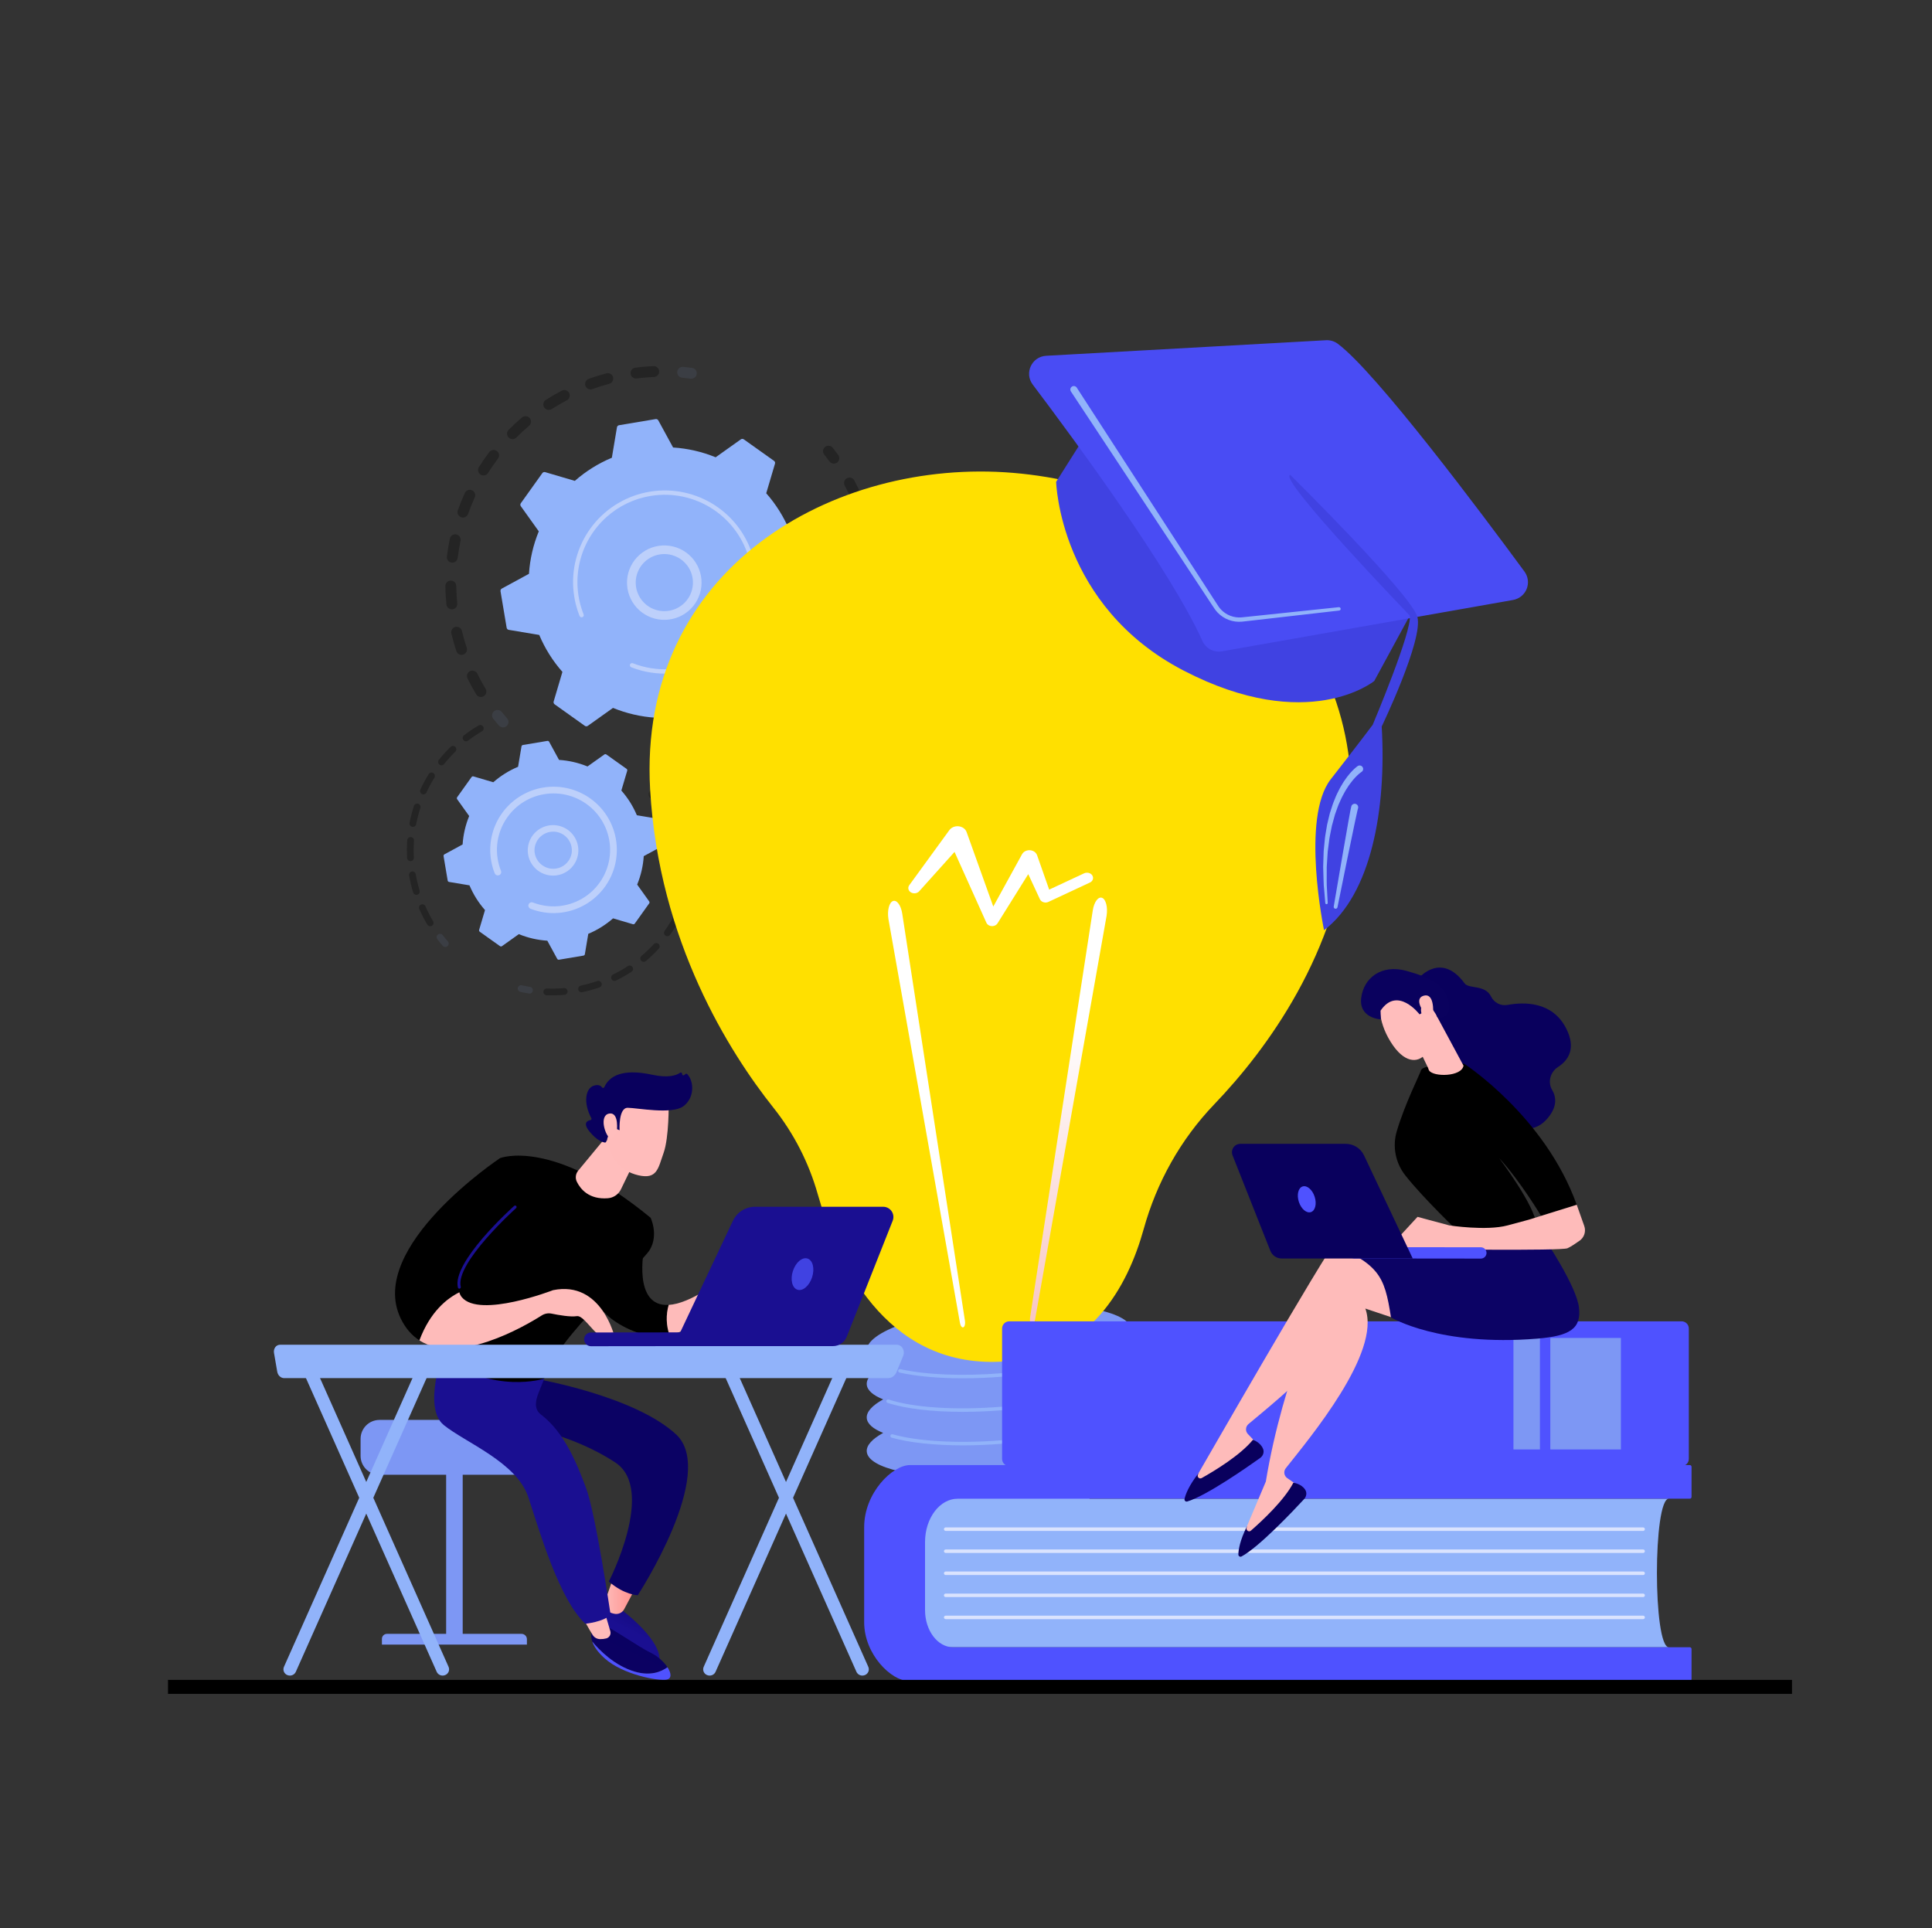 <svg width="552" height="551" viewBox="0 0 552 551" fill="none" xmlns="http://www.w3.org/2000/svg">
<rect x="0" y="0" width="552" height="551" fill="#333333" stroke="none"/>
<g opacity="0.3">
<path d="M185.344 226.866C185.361 226.456 185.541 226.069 185.844 225.791C186.146 225.512 186.547 225.365 186.958 225.381C188.625 225.447 190.32 225.441 191.995 225.363C192.401 225.345 192.799 225.486 193.102 225.757C193.405 226.027 193.59 226.406 193.617 226.811V226.841C193.626 227.045 193.595 227.249 193.525 227.441C193.455 227.633 193.348 227.809 193.21 227.96C193.071 228.111 192.905 228.233 192.719 228.319C192.534 228.405 192.333 228.454 192.129 228.463C190.366 228.545 188.582 228.551 186.827 228.482C186.444 228.467 186.08 228.311 185.806 228.044C185.531 227.777 185.365 227.418 185.34 227.036C185.337 226.979 185.339 226.923 185.344 226.866ZM200.122 224.422C201.769 224.125 203.42 223.74 205.032 223.299C205.23 223.24 205.438 223.221 205.644 223.244C205.85 223.266 206.049 223.329 206.23 223.429C206.411 223.53 206.57 223.665 206.698 223.828C206.826 223.99 206.92 224.176 206.975 224.376C207.03 224.575 207.044 224.783 207.017 224.988C206.99 225.193 206.923 225.39 206.818 225.569C206.714 225.747 206.575 225.903 206.409 226.027C206.244 226.151 206.055 226.241 205.854 226.292C204.163 226.755 202.432 227.153 200.69 227.48C200.285 227.554 199.866 227.465 199.526 227.232C199.187 226.998 198.954 226.64 198.879 226.235C198.867 226.175 198.86 226.114 198.857 226.053C198.83 225.674 198.944 225.298 199.177 224.997C199.409 224.697 199.745 224.492 200.119 224.422H200.122ZM212.743 220.595C214.277 219.934 215.802 219.197 217.274 218.407C217.454 218.305 217.653 218.239 217.859 218.215C218.064 218.19 218.273 218.207 218.472 218.264C218.671 218.322 218.857 218.418 219.018 218.548C219.18 218.678 219.313 218.838 219.412 219.021C219.51 219.203 219.57 219.403 219.59 219.609C219.61 219.815 219.588 220.022 219.526 220.22C219.464 220.417 219.363 220.6 219.229 220.758C219.096 220.916 218.932 221.046 218.747 221.14C217.196 221.973 215.591 222.748 213.975 223.443C213.787 223.531 213.582 223.58 213.375 223.588C213.167 223.596 212.959 223.561 212.765 223.488C212.57 223.414 212.393 223.302 212.242 223.158C212.092 223.015 211.972 222.843 211.89 222.652C211.807 222.461 211.764 222.256 211.762 222.049C211.761 221.841 211.801 221.635 211.881 221.443C211.96 221.251 212.078 221.077 212.226 220.932C212.374 220.786 212.55 220.671 212.743 220.595ZM224.191 214.046C225.54 213.057 226.869 212 228.12 210.901C228.432 210.643 228.833 210.517 229.237 210.549C229.641 210.582 230.016 210.77 230.282 211.075C230.549 211.379 230.686 211.776 230.664 212.18C230.643 212.583 230.464 212.963 230.166 213.237C228.842 214.394 227.449 215.508 226.03 216.547C225.698 216.791 225.282 216.893 224.875 216.83C224.467 216.768 224.101 216.546 223.858 216.215C223.614 215.883 223.512 215.468 223.574 215.062C223.637 214.655 223.859 214.29 224.191 214.046ZM233.89 205.115C234.984 203.855 236.039 202.53 237.025 201.179C237.272 200.857 237.635 200.644 238.037 200.586C238.439 200.528 238.847 200.629 239.175 200.868C239.503 201.106 239.725 201.463 239.793 201.863C239.861 202.262 239.769 202.672 239.538 203.006C238.497 204.428 237.39 205.827 236.24 207.146C236.108 207.307 235.945 207.439 235.762 207.536C235.578 207.633 235.376 207.692 235.169 207.71C234.962 207.727 234.754 207.703 234.556 207.639C234.358 207.575 234.175 207.472 234.018 207.336C233.861 207.2 233.733 207.035 233.641 206.848C233.55 206.662 233.496 206.46 233.484 206.252C233.472 206.045 233.502 205.838 233.572 205.642C233.642 205.447 233.75 205.267 233.89 205.115ZM241.37 194.264C242.158 192.792 242.892 191.268 243.553 189.734C243.716 189.356 244.022 189.058 244.405 188.906C244.789 188.753 245.217 188.759 245.595 188.922C245.974 189.084 246.273 189.391 246.425 189.773C246.578 190.155 246.572 190.583 246.409 190.961C245.714 192.574 244.941 194.178 244.112 195.727C243.953 196.024 243.7 196.261 243.394 196.403C243.087 196.544 242.743 196.582 242.412 196.511C242.082 196.44 241.784 196.263 241.564 196.008C241.343 195.752 241.212 195.432 241.19 195.096C241.169 194.806 241.231 194.516 241.37 194.261V194.264ZM241.981 136.639C242.345 136.445 242.771 136.403 243.165 136.522C243.56 136.641 243.891 136.912 244.085 137.275C244.915 138.822 245.689 140.426 246.385 142.044C246.541 142.42 246.541 142.843 246.387 143.22C246.233 143.597 245.936 143.899 245.561 144.06C245.186 144.221 244.763 144.228 244.383 144.08C244.002 143.932 243.696 143.641 243.529 143.269C242.868 141.733 242.133 140.209 241.345 138.741C241.248 138.561 241.188 138.364 241.167 138.161C241.147 137.958 241.167 137.753 241.226 137.558C241.285 137.363 241.382 137.181 241.512 137.023C241.642 136.866 241.801 136.735 241.981 136.639ZM246.25 182.029C246.696 180.421 247.065 178.772 247.366 177.128C247.443 176.726 247.676 176.371 248.014 176.139C248.353 175.908 248.769 175.82 249.172 175.893C249.575 175.966 249.933 176.196 250.168 176.531C250.403 176.867 250.495 177.282 250.425 177.685C250.108 179.414 249.712 181.148 249.248 182.843C249.151 183.196 248.931 183.504 248.628 183.711C248.325 183.918 247.958 184.011 247.593 183.974C247.228 183.938 246.887 183.773 246.632 183.51C246.377 183.246 246.223 182.901 246.198 182.535C246.187 182.367 246.205 182.198 246.25 182.035V182.029ZM247.314 149.071C247.712 148.963 248.136 149.017 248.494 149.221C248.852 149.425 249.114 149.763 249.223 150.16C249.686 151.855 250.08 153.591 250.398 155.32C250.473 155.724 250.383 156.142 250.149 156.481C249.914 156.82 249.555 157.052 249.149 157.126C248.744 157.201 248.325 157.111 247.985 156.877C247.646 156.643 247.414 156.284 247.339 155.879C247.042 154.235 246.662 152.585 246.223 150.978C246.196 150.878 246.178 150.775 246.171 150.671C246.15 150.315 246.251 149.962 246.459 149.672C246.667 149.382 246.969 149.172 247.314 149.077V149.071ZM248.269 169.022C248.338 167.355 248.335 165.665 248.269 163.996C248.258 163.592 248.406 163.2 248.68 162.903C248.954 162.606 249.334 162.427 249.738 162.405C250.142 162.382 250.539 162.518 250.844 162.784C251.149 163.049 251.339 163.423 251.373 163.825C251.373 163.836 251.373 163.847 251.373 163.858C251.452 165.615 251.455 167.396 251.382 169.148C251.359 169.555 251.176 169.936 250.874 170.21C250.572 170.483 250.174 170.627 249.766 170.611C249.358 170.594 248.974 170.418 248.695 170.121C248.416 169.824 248.265 169.429 248.275 169.022H248.269Z" fill="black"/>
<path d="M235.159 129.016C235.179 129.331 235.296 129.633 235.494 129.88C235.994 130.505 236.488 131.153 236.966 131.802C237.084 131.973 237.235 132.118 237.41 132.23C237.586 132.341 237.782 132.417 237.987 132.451C238.192 132.486 238.402 132.479 238.604 132.431C238.807 132.383 238.997 132.295 239.165 132.173C239.333 132.05 239.474 131.895 239.581 131.717C239.687 131.538 239.757 131.341 239.786 131.135C239.814 130.929 239.802 130.72 239.748 130.52C239.694 130.319 239.601 130.131 239.473 129.968C238.971 129.284 238.451 128.604 237.925 127.946C237.719 127.687 237.436 127.501 237.116 127.414C236.796 127.328 236.457 127.346 236.148 127.465C235.839 127.584 235.577 127.799 235.399 128.078C235.221 128.357 235.137 128.686 235.159 129.016Z" fill="black"/>
</g>
<g opacity="0.3">
<path opacity="0.3" d="M193.49 106.476C193.515 106.844 193.67 107.191 193.928 107.455C194.185 107.719 194.529 107.883 194.896 107.918C195.695 107.992 196.505 108.086 197.304 108.194C197.506 108.223 197.713 108.211 197.911 108.159C198.109 108.108 198.295 108.018 198.459 107.895C198.622 107.771 198.759 107.617 198.862 107.44C198.966 107.264 199.033 107.069 199.061 106.866C199.088 106.663 199.075 106.457 199.023 106.26C198.97 106.062 198.879 105.877 198.755 105.714C198.631 105.552 198.475 105.416 198.298 105.314C198.121 105.211 197.925 105.145 197.722 105.118C196.88 105.004 196.027 104.908 195.192 104.829C194.968 104.809 194.743 104.837 194.531 104.912C194.319 104.987 194.126 105.107 193.965 105.263C193.804 105.42 193.679 105.609 193.598 105.818C193.517 106.028 193.482 106.252 193.496 106.476H193.49Z" fill="#91B3FA"/>
<path d="M127.246 167.474C127.239 167.063 127.396 166.665 127.683 166.37C127.97 166.074 128.363 165.904 128.775 165.897C129.188 165.89 129.586 166.048 129.882 166.334C130.178 166.62 130.349 167.012 130.355 167.424C130.382 169.058 130.479 170.711 130.643 172.362C130.669 172.568 130.653 172.776 130.597 172.976C130.541 173.175 130.445 173.362 130.316 173.524C130.186 173.686 130.026 173.82 129.843 173.919C129.661 174.019 129.461 174.08 129.254 174.101C129.047 174.121 128.839 174.1 128.64 174.039C128.442 173.978 128.258 173.877 128.099 173.744C127.94 173.611 127.81 173.447 127.715 173.262C127.621 173.078 127.564 172.876 127.549 172.669C127.478 171.954 127.419 171.239 127.372 170.526C127.305 169.511 127.262 168.483 127.246 167.474ZM130.107 179.139C130.305 179.092 130.511 179.084 130.713 179.116C130.914 179.148 131.107 179.219 131.281 179.326C131.455 179.433 131.606 179.572 131.726 179.737C131.845 179.902 131.931 180.089 131.979 180.287C132.363 181.886 132.818 183.488 133.333 185.04C133.403 185.234 133.433 185.441 133.422 185.648C133.41 185.855 133.357 186.058 133.266 186.244C133.175 186.43 133.048 186.596 132.892 186.732C132.736 186.869 132.553 186.972 132.356 187.037C132.159 187.102 131.951 187.127 131.744 187.11C131.538 187.094 131.336 187.036 131.152 186.941C130.968 186.845 130.805 186.714 130.672 186.554C130.54 186.395 130.441 186.211 130.381 186.012C129.838 184.379 129.359 182.687 128.955 181.003C128.935 180.917 128.922 180.83 128.917 180.741C128.894 180.377 129.002 180.017 129.219 179.724C129.437 179.431 129.751 179.224 130.107 179.139ZM127.689 159.03C127.897 157.316 128.182 155.587 128.536 153.892C128.623 153.493 128.865 153.145 129.209 152.922C129.553 152.7 129.97 152.622 130.371 152.706C130.772 152.789 131.124 153.027 131.35 153.367C131.576 153.708 131.659 154.124 131.58 154.525C131.244 156.135 130.973 157.776 130.775 159.404C130.728 159.787 130.54 160.14 130.246 160.392C129.953 160.644 129.576 160.778 129.189 160.767C128.802 160.757 128.433 160.603 128.154 160.335C127.875 160.067 127.706 159.705 127.68 159.319C127.674 159.223 127.677 159.126 127.689 159.03ZM134.291 191.773C134.474 191.683 134.674 191.63 134.878 191.617C135.082 191.604 135.286 191.631 135.48 191.697C135.673 191.763 135.852 191.866 136.005 192.001C136.159 192.136 136.284 192.3 136.374 192.483C137.098 193.958 137.896 195.419 138.742 196.827C138.949 197.18 139.007 197.601 138.905 197.996C138.803 198.392 138.549 198.732 138.197 198.942C137.845 199.151 137.425 199.214 137.028 199.116C136.63 199.019 136.287 198.768 136.073 198.419C135.181 196.934 134.343 195.399 133.58 193.845C133.489 193.662 133.435 193.463 133.422 193.259C133.409 193.055 133.436 192.851 133.502 192.658C133.568 192.465 133.672 192.286 133.807 192.133C133.943 191.98 134.107 191.855 134.291 191.766V191.773ZM130.827 145.758C131.407 144.133 132.066 142.51 132.784 140.934C132.862 140.739 132.978 140.562 133.127 140.413C133.276 140.265 133.453 140.148 133.648 140.069C133.843 139.991 134.053 139.953 134.263 139.958C134.473 139.963 134.68 140.01 134.872 140.097C135.063 140.184 135.235 140.309 135.377 140.464C135.519 140.619 135.627 140.802 135.696 141C135.765 141.198 135.793 141.409 135.779 141.618C135.764 141.828 135.707 142.032 135.611 142.219C134.929 143.716 134.303 145.258 133.752 146.801C133.689 146.999 133.586 147.183 133.451 147.341C133.315 147.499 133.148 147.628 132.962 147.721C132.775 147.814 132.571 147.868 132.363 147.88C132.155 147.892 131.946 147.863 131.749 147.793C131.553 147.723 131.372 147.615 131.219 147.474C131.065 147.333 130.941 147.163 130.855 146.973C130.769 146.783 130.721 146.578 130.716 146.37C130.711 146.162 130.747 145.955 130.824 145.761L130.827 145.758ZM136.805 133.497C137.729 132.034 138.728 130.593 139.769 129.215C139.89 129.046 140.043 128.903 140.22 128.794C140.397 128.685 140.593 128.613 140.799 128.581C141.004 128.549 141.214 128.559 141.415 128.61C141.617 128.66 141.806 128.751 141.972 128.876C142.138 129.001 142.277 129.157 142.381 129.337C142.485 129.516 142.552 129.715 142.578 129.921C142.604 130.126 142.589 130.335 142.533 130.535C142.476 130.735 142.381 130.921 142.251 131.083C141.261 132.393 140.317 133.756 139.434 135.152C139.21 135.49 138.861 135.726 138.465 135.81C138.068 135.895 137.653 135.821 137.31 135.605C136.967 135.389 136.722 135.047 136.628 134.653C136.533 134.259 136.597 133.844 136.805 133.497ZM145.319 122.824C146.54 121.596 147.829 120.406 149.146 119.288C149.301 119.155 149.481 119.055 149.676 118.992C149.87 118.929 150.075 118.904 150.279 118.921C150.483 118.937 150.682 118.993 150.864 119.085C151.046 119.178 151.208 119.306 151.341 119.461C151.474 119.616 151.575 119.796 151.638 119.99C151.701 120.184 151.725 120.389 151.709 120.592C151.693 120.796 151.637 120.994 151.544 121.176C151.451 121.358 151.323 121.52 151.168 121.652C149.916 122.716 148.693 123.846 147.531 125.013C147.387 125.158 147.216 125.273 147.028 125.352C146.839 125.431 146.637 125.473 146.432 125.473C146.227 125.474 146.025 125.435 145.835 125.358C145.646 125.28 145.474 125.167 145.329 125.023C145.183 124.879 145.068 124.708 144.989 124.52C144.91 124.332 144.868 124.13 144.868 123.925C144.867 123.721 144.906 123.519 144.983 123.33C145.061 123.141 145.175 122.969 145.319 122.824ZM155.962 114.261C157.423 113.329 158.937 112.45 160.474 111.647C160.656 111.546 160.855 111.482 161.061 111.46C161.268 111.437 161.476 111.456 161.675 111.515C161.874 111.574 162.059 111.672 162.219 111.804C162.379 111.935 162.512 112.098 162.608 112.281C162.704 112.464 162.763 112.665 162.781 112.872C162.798 113.078 162.774 113.286 162.71 113.483C162.646 113.68 162.543 113.862 162.407 114.018C162.271 114.175 162.105 114.303 161.919 114.394C160.464 115.158 159.022 115.992 157.634 116.877C157.462 116.988 157.27 117.064 157.068 117.1C156.867 117.136 156.66 117.132 156.46 117.089C156.26 117.045 156.07 116.962 155.903 116.845C155.735 116.728 155.591 116.58 155.481 116.407C155.371 116.235 155.296 116.043 155.261 115.841C155.225 115.64 155.23 115.434 155.275 115.234C155.319 115.035 155.403 114.846 155.521 114.679C155.639 114.512 155.789 114.37 155.962 114.261ZM168.235 108.238C169.863 107.653 171.537 107.13 173.211 106.683C173.41 106.624 173.618 106.606 173.825 106.629C174.031 106.651 174.231 106.715 174.412 106.817C174.593 106.918 174.752 107.054 174.88 107.218C175.008 107.381 175.101 107.569 175.155 107.769C175.209 107.969 175.222 108.178 175.193 108.384C175.165 108.589 175.095 108.787 174.989 108.965C174.883 109.143 174.742 109.298 174.575 109.421C174.408 109.544 174.217 109.632 174.015 109.68C172.423 110.105 170.834 110.603 169.288 111.165C169.095 111.239 168.889 111.274 168.683 111.267C168.476 111.26 168.273 111.213 168.085 111.127C167.897 111.041 167.728 110.918 167.588 110.766C167.448 110.614 167.34 110.436 167.27 110.242C167.2 110.048 167.17 109.841 167.18 109.635C167.191 109.429 167.243 109.227 167.333 109.041C167.423 108.856 167.549 108.689 167.704 108.553C167.859 108.416 168.039 108.312 168.235 108.246V108.238ZM181.52 105.058C182.785 104.898 184.07 104.775 185.34 104.692C185.799 104.66 186.258 104.637 186.716 104.616C186.921 104.605 187.125 104.634 187.318 104.703C187.511 104.772 187.689 104.879 187.839 105.018C187.99 105.156 188.112 105.323 188.197 105.509C188.283 105.695 188.33 105.896 188.336 106.101C188.345 106.305 188.314 106.508 188.244 106.7C188.174 106.892 188.067 107.068 187.928 107.218C187.79 107.368 187.624 107.49 187.438 107.576C187.253 107.661 187.053 107.71 186.848 107.718C186.413 107.737 185.976 107.761 185.539 107.79C184.332 107.868 183.112 107.986 181.91 108.137C181.707 108.163 181.502 108.149 181.305 108.095C181.108 108.042 180.923 107.95 180.762 107.825C180.6 107.7 180.465 107.545 180.364 107.368C180.263 107.191 180.198 106.995 180.172 106.793C180.172 106.762 180.172 106.729 180.162 106.698C180.136 106.303 180.263 105.914 180.515 105.609C180.768 105.305 181.127 105.108 181.52 105.058Z" fill="black"/>
<path opacity="0.3" d="M140.604 204.521C140.625 204.839 140.744 205.143 140.945 205.391C141.473 206.046 142.025 206.701 142.581 207.34C142.856 207.636 143.236 207.813 143.641 207.835C144.045 207.856 144.441 207.718 144.746 207.452C145.05 207.186 145.239 206.812 145.271 206.41C145.304 206.007 145.178 205.607 144.92 205.296C144.389 204.689 143.864 204.066 143.364 203.445C143.157 203.188 142.873 203.004 142.553 202.919C142.234 202.834 141.896 202.852 141.588 202.972C141.279 203.092 141.018 203.307 140.84 203.585C140.663 203.864 140.579 204.191 140.601 204.521H140.604Z" fill="#91B3FA"/>
</g>
<path d="M167.101 207.4C167.224 207.488 167.372 207.535 167.523 207.535C167.674 207.535 167.822 207.488 167.945 207.4L175.143 202.274C179.017 203.861 183.124 204.807 187.304 205.075L191.528 212.823C191.6 212.956 191.712 213.062 191.848 213.128C191.984 213.194 192.137 213.216 192.286 213.191L202.746 211.439C202.895 211.414 203.032 211.344 203.139 211.237C203.246 211.13 203.317 210.993 203.341 210.845L204.799 202.144C208.662 200.53 212.235 198.298 215.378 195.535L223.859 198.034C224.004 198.076 224.159 198.073 224.302 198.024C224.445 197.974 224.569 197.882 224.657 197.759L230.81 189.145C230.898 189.022 230.945 188.875 230.945 188.724C230.945 188.573 230.898 188.426 230.81 188.303L225.676 181.116C227.266 177.249 228.214 173.149 228.482 168.978L236.244 164.761C236.377 164.689 236.483 164.578 236.55 164.442C236.616 164.307 236.638 164.154 236.613 164.005L234.857 153.563C234.832 153.415 234.761 153.278 234.654 153.172C234.548 153.065 234.411 152.994 234.262 152.969L225.546 151.513C223.93 147.654 221.693 144.083 218.924 140.943L221.428 132.478C221.471 132.333 221.467 132.179 221.418 132.036C221.368 131.893 221.276 131.77 221.153 131.682L212.514 125.538C212.391 125.45 212.243 125.403 212.092 125.403C211.941 125.403 211.793 125.45 211.67 125.538L204.472 130.663C200.598 129.077 196.491 128.131 192.312 127.863L188.088 120.115C188.015 119.983 187.903 119.876 187.767 119.81C187.631 119.744 187.478 119.722 187.329 119.747L176.869 121.499C176.72 121.524 176.583 121.595 176.476 121.701C176.369 121.808 176.299 121.945 176.274 122.094L174.816 130.794C170.953 132.408 167.38 134.64 164.237 137.403L155.756 134.905C155.611 134.862 155.456 134.865 155.313 134.915C155.17 134.964 155.046 135.056 154.959 135.179L148.803 143.793C148.715 143.916 148.668 144.064 148.668 144.214C148.668 144.365 148.715 144.513 148.803 144.636L153.939 151.822C152.349 155.689 151.401 159.789 151.133 163.961L143.371 168.176C143.239 168.248 143.132 168.36 143.066 168.496C143 168.631 142.977 168.784 143.002 168.933L144.758 179.375C144.783 179.524 144.854 179.66 144.961 179.767C145.067 179.873 145.204 179.944 145.353 179.969L154.069 181.425C155.687 185.28 157.924 188.846 160.691 191.983L158.187 200.448C158.144 200.593 158.148 200.748 158.197 200.89C158.247 201.033 158.339 201.157 158.463 201.244L167.101 207.4Z" fill="#91B3FA"/>
<path d="M179.181 165.609C179.407 162.866 180.69 160.318 182.76 158.5C184.829 156.682 187.524 155.736 190.278 155.861C193.032 155.985 195.63 157.171 197.527 159.169C199.423 161.166 200.469 163.82 200.445 166.572C200.422 169.323 199.33 171.959 197.4 173.924C195.47 175.888 192.852 177.03 190.096 177.107C187.34 177.185 184.662 176.193 182.624 174.34C180.586 172.487 179.347 169.917 179.168 167.171C179.134 166.651 179.139 166.129 179.181 165.609ZM196.036 161.186C194.811 159.747 193.124 158.777 191.263 158.441C189.402 158.105 187.482 158.423 185.83 159.342C184.177 160.261 182.895 161.723 182.202 163.479C181.509 165.236 181.447 167.178 182.028 168.975C182.608 170.772 183.795 172.312 185.386 173.333C186.976 174.354 188.873 174.793 190.751 174.575C192.63 174.357 194.375 173.496 195.688 172.138C197.002 170.779 197.803 169.008 197.955 167.127C197.988 166.724 197.991 166.319 197.964 165.916C197.85 164.173 197.174 162.513 196.036 161.186Z" fill="#BDD0FB"/>
<path d="M163.788 167.959C163.846 168.85 163.95 169.741 164.099 170.632C164.146 170.912 164.196 171.192 164.248 171.471C164.524 172.843 164.909 174.19 165.399 175.5L165.42 175.554L165.478 175.702C165.515 175.8 165.554 175.898 165.593 175.999C165.623 176.075 165.667 176.144 165.724 176.203C165.781 176.261 165.849 176.308 165.924 176.34C165.999 176.372 166.079 176.389 166.161 176.391C166.242 176.392 166.323 176.377 166.399 176.347C166.475 176.317 166.544 176.272 166.602 176.216C166.661 176.159 166.708 176.091 166.74 176.016C166.772 175.942 166.79 175.861 166.791 175.78C166.792 175.699 166.777 175.618 166.747 175.542C164.861 170.803 164.474 165.601 165.638 160.636C166.802 155.671 169.461 151.181 173.258 147.769C176.778 144.596 181.136 142.496 185.814 141.719C186.659 141.577 187.511 141.477 188.366 141.422C194.532 141.033 200.624 142.939 205.465 146.771C210.305 150.604 213.551 156.092 214.575 162.174C216.854 175.735 207.659 188.61 194.081 190.884C193.246 191.025 192.405 191.124 191.56 191.181C187.911 191.421 184.253 190.855 180.848 189.523C180.77 189.487 180.686 189.467 180.601 189.465C180.516 189.462 180.431 189.477 180.351 189.509C180.272 189.541 180.2 189.588 180.14 189.649C180.08 189.71 180.033 189.782 180.003 189.862C179.972 189.941 179.958 190.026 179.961 190.112C179.965 190.197 179.986 190.28 180.024 190.357C180.061 190.434 180.114 190.502 180.179 190.557C180.244 190.613 180.32 190.654 180.401 190.679C183.976 192.076 187.816 192.67 191.647 192.42C192.533 192.361 193.416 192.259 194.292 192.112C208.549 189.724 218.199 176.2 215.807 161.973C214.732 155.588 211.325 149.827 206.244 145.803C201.162 141.779 194.767 139.778 188.293 140.186C187.396 140.245 186.502 140.349 185.615 140.498C179.215 141.57 173.442 144.972 169.41 150.047C165.378 155.122 163.375 161.51 163.788 167.974V167.959Z" fill="#BDD0FB"/>
<g opacity="0.3">
<path opacity="0.3" d="M147.931 282.538C147.945 282.744 148.024 282.94 148.158 283.098C148.292 283.255 148.474 283.364 148.675 283.41C149.471 283.588 150.282 283.744 151.089 283.875C151.216 283.901 151.347 283.901 151.475 283.875C151.602 283.849 151.723 283.797 151.83 283.723C151.937 283.649 152.027 283.555 152.096 283.445C152.165 283.335 152.211 283.212 152.231 283.084C152.252 282.956 152.245 282.825 152.213 282.699C152.181 282.573 152.124 282.455 152.045 282.352C151.966 282.249 151.867 282.163 151.754 282.099C151.641 282.036 151.516 281.995 151.386 281.981C150.62 281.858 149.846 281.71 149.088 281.536C148.964 281.508 148.837 281.505 148.713 281.527C148.589 281.548 148.47 281.594 148.363 281.661C148.257 281.729 148.164 281.817 148.092 281.92C148.019 282.023 147.968 282.139 147.94 282.262C147.924 282.353 147.921 282.446 147.931 282.538Z" fill="#91B3FA"/>
<path d="M155.255 283.383C155.264 283.129 155.374 282.889 155.561 282.716C155.748 282.542 155.995 282.45 156.25 282.459C157.593 282.508 158.937 282.489 160.278 282.402C160.559 282.384 160.841 282.362 161.124 282.336C161.379 282.314 161.631 282.394 161.826 282.558C162.021 282.722 162.144 282.956 162.166 283.209C162.18 283.461 162.097 283.709 161.935 283.902C161.772 284.095 161.542 284.219 161.291 284.249C160.994 284.276 160.696 284.299 160.398 284.317C158.993 284.408 157.583 284.429 156.176 284.378C155.939 284.37 155.713 284.274 155.543 284.109C155.372 283.945 155.269 283.723 155.252 283.487C155.255 283.449 155.255 283.416 155.255 283.383ZM165.948 281.623C167.539 281.287 169.109 280.854 170.647 280.327C170.766 280.285 170.893 280.266 171.02 280.273C171.146 280.28 171.27 280.312 171.384 280.367C171.498 280.422 171.6 280.499 171.685 280.594C171.769 280.689 171.833 280.799 171.874 280.919C171.916 281.038 171.933 281.165 171.925 281.291C171.916 281.418 171.883 281.541 171.827 281.654C171.771 281.768 171.693 281.869 171.597 281.952C171.502 282.035 171.391 282.099 171.27 282.139C169.658 282.692 168.013 283.146 166.345 283.498C166.222 283.524 166.094 283.525 165.97 283.502C165.846 283.479 165.728 283.431 165.622 283.362C165.516 283.293 165.425 283.204 165.354 283.1C165.283 282.996 165.233 282.878 165.207 282.755C165.197 282.71 165.191 282.664 165.188 282.618C165.174 282.389 165.243 282.162 165.383 281.98C165.522 281.797 165.723 281.671 165.948 281.623ZM175.151 278.46C176.611 277.745 178.026 276.94 179.387 276.051C179.492 275.982 179.61 275.934 179.734 275.91C179.858 275.886 179.985 275.887 180.109 275.913C180.233 275.938 180.35 275.988 180.454 276.059C180.559 276.13 180.648 276.221 180.717 276.326C180.786 276.431 180.834 276.549 180.857 276.673C180.881 276.797 180.88 276.924 180.854 277.047C180.828 277.171 180.778 277.288 180.707 277.392C180.635 277.496 180.544 277.585 180.438 277.653C179.011 278.586 177.527 279.429 175.996 280.178C175.882 280.234 175.759 280.266 175.634 280.274C175.508 280.282 175.382 280.265 175.262 280.224C175.021 280.142 174.823 279.968 174.711 279.739C174.599 279.511 174.582 279.248 174.665 279.007C174.747 278.767 174.922 278.569 175.151 278.457V278.46ZM183.292 273.137C184.532 272.086 185.706 270.96 186.808 269.766C186.981 269.579 187.22 269.468 187.475 269.457C187.729 269.446 187.978 269.537 188.165 269.709C188.352 269.881 188.464 270.121 188.474 270.375C188.485 270.629 188.394 270.877 188.222 271.064C187.066 272.316 185.835 273.497 184.535 274.598C184.34 274.763 184.089 274.844 183.835 274.823C183.581 274.802 183.346 274.682 183.181 274.488C183.017 274.294 182.936 274.043 182.957 273.789C182.977 273.536 183.098 273.301 183.292 273.137ZM189.886 265.99C190.833 264.67 191.698 263.294 192.477 261.869C192.537 261.759 192.619 261.661 192.717 261.582C192.815 261.503 192.928 261.444 193.049 261.409C193.17 261.373 193.297 261.362 193.422 261.375C193.547 261.388 193.669 261.426 193.779 261.487C193.89 261.547 193.988 261.628 194.067 261.726C194.146 261.824 194.205 261.937 194.241 262.058C194.276 262.178 194.288 262.305 194.274 262.43C194.261 262.555 194.223 262.676 194.163 262.787C193.346 264.281 192.439 265.723 191.447 267.107C191.332 267.268 191.17 267.389 190.983 267.454C190.796 267.519 190.594 267.525 190.403 267.47C190.213 267.416 190.044 267.304 189.92 267.151C189.796 266.997 189.722 266.808 189.709 266.611C189.695 266.391 189.757 266.173 189.886 265.995V265.99ZM194.542 257.463C195.139 255.954 195.641 254.41 196.046 252.839C196.11 252.593 196.269 252.382 196.488 252.253C196.707 252.124 196.969 252.087 197.216 252.15C197.462 252.213 197.674 252.372 197.803 252.591C197.933 252.81 197.97 253.071 197.906 253.317C197.481 254.965 196.954 256.584 196.329 258.166C196.287 258.29 196.221 258.404 196.134 258.501C196.047 258.598 195.941 258.676 195.823 258.731C195.705 258.786 195.577 258.816 195.446 258.82C195.316 258.824 195.186 258.801 195.065 258.754C194.943 258.706 194.833 258.634 194.74 258.542C194.648 258.45 194.575 258.341 194.526 258.22C194.477 258.099 194.454 257.97 194.457 257.839C194.46 257.709 194.489 257.581 194.543 257.463H194.542ZM196.966 248.063C197.174 246.453 197.281 244.831 197.287 243.208C197.282 243.079 197.303 242.95 197.349 242.829C197.395 242.708 197.465 242.598 197.555 242.505C197.644 242.412 197.752 242.338 197.871 242.287C197.99 242.237 198.118 242.211 198.248 242.211C198.377 242.211 198.505 242.237 198.624 242.287C198.743 242.338 198.851 242.412 198.94 242.505C199.03 242.598 199.1 242.708 199.146 242.829C199.192 242.95 199.213 243.079 199.208 243.208C199.201 244.91 199.088 246.61 198.872 248.299C198.843 248.536 198.726 248.754 198.544 248.909C198.363 249.065 198.129 249.147 197.89 249.14C197.651 249.133 197.423 249.036 197.251 248.87C197.079 248.704 196.976 248.48 196.961 248.241C196.957 248.182 196.959 248.122 196.966 248.063ZM196.845 232.4C197.092 232.34 197.354 232.379 197.571 232.511C197.789 232.642 197.946 232.855 198.007 233.101C198.359 234.537 198.635 235.991 198.835 237.456C198.866 237.679 198.894 237.901 198.921 238.123C198.937 238.248 198.928 238.375 198.894 238.497C198.86 238.619 198.802 238.732 198.724 238.831C198.645 238.931 198.548 239.013 198.437 239.074C198.326 239.135 198.204 239.174 198.079 239.187C197.826 239.216 197.572 239.144 197.372 238.987C197.172 238.829 197.042 238.599 197.012 238.347C196.988 238.139 196.961 237.93 196.932 237.717C196.743 236.318 196.479 234.93 196.143 233.559C196.129 233.504 196.12 233.448 196.116 233.392C196.102 233.168 196.167 232.946 196.3 232.764C196.434 232.583 196.626 232.454 196.845 232.4Z" fill="black"/>
</g>
<g opacity="0.3">
<path d="M116.32 245.134C116.233 243.462 116.247 241.787 116.36 240.117C116.364 239.988 116.394 239.861 116.448 239.744C116.502 239.626 116.58 239.521 116.675 239.434C116.771 239.347 116.884 239.281 117.006 239.239C117.128 239.196 117.258 239.179 117.387 239.188C117.516 239.196 117.642 239.231 117.757 239.29C117.872 239.348 117.975 239.43 118.058 239.529C118.141 239.628 118.203 239.742 118.241 239.866C118.278 239.989 118.291 240.119 118.277 240.248C118.168 241.841 118.155 243.439 118.238 245.033C118.246 245.159 118.228 245.284 118.187 245.403C118.146 245.522 118.081 245.632 117.997 245.726C117.914 245.82 117.812 245.897 117.699 245.952C117.585 246.006 117.462 246.039 117.336 246.046C117.211 246.053 117.085 246.036 116.965 245.995C116.846 245.953 116.737 245.889 116.642 245.806C116.548 245.722 116.471 245.621 116.416 245.508C116.361 245.394 116.329 245.272 116.322 245.146L116.32 245.134ZM117.667 249.013C117.791 248.992 117.918 248.995 118.041 249.022C118.164 249.05 118.28 249.101 118.384 249.174C118.487 249.246 118.574 249.338 118.642 249.444C118.709 249.551 118.755 249.669 118.777 249.793C119.052 251.367 119.421 252.923 119.882 254.454C119.956 254.697 119.929 254.959 119.809 255.183C119.688 255.407 119.483 255.574 119.239 255.648C118.996 255.721 118.733 255.694 118.508 255.574C118.284 255.454 118.117 255.249 118.043 255.006C117.56 253.402 117.173 251.771 116.886 250.121C116.88 250.088 116.875 250.053 116.872 250.019C116.857 249.783 116.93 249.55 117.077 249.364C117.223 249.179 117.434 249.054 117.667 249.013ZM117.012 235.139C117.332 233.495 117.751 231.871 118.268 230.278C118.347 230.036 118.519 229.835 118.746 229.72C118.973 229.605 119.237 229.584 119.479 229.663C119.721 229.742 119.922 229.913 120.038 230.14C120.153 230.367 120.174 230.63 120.095 230.872C119.605 232.392 119.208 233.94 118.905 235.507C118.86 235.736 118.734 235.941 118.55 236.083C118.365 236.226 118.135 236.296 117.902 236.282C117.669 236.267 117.449 236.168 117.284 236.003C117.119 235.838 117.02 235.619 117.005 235.387C116.997 235.304 116.999 235.221 117.012 235.139ZM120.278 258.456C120.393 258.405 120.517 258.378 120.643 258.375C120.769 258.372 120.895 258.394 121.012 258.439C121.13 258.485 121.237 258.553 121.328 258.64C121.419 258.727 121.492 258.831 121.543 258.946C122.189 260.407 122.924 261.828 123.742 263.201C123.806 263.309 123.849 263.429 123.867 263.554C123.885 263.678 123.878 263.805 123.847 263.927C123.816 264.049 123.762 264.164 123.686 264.265C123.611 264.365 123.516 264.45 123.408 264.515C123.299 264.579 123.179 264.622 123.055 264.64C122.93 264.658 122.803 264.651 122.681 264.62C122.558 264.589 122.443 264.535 122.342 264.459C122.241 264.384 122.156 264.29 122.092 264.181C121.233 262.744 120.463 261.256 119.786 259.726C119.684 259.493 119.678 259.23 119.77 258.993C119.863 258.756 120.045 258.566 120.278 258.463V258.456ZM120.104 225.613C120.808 224.095 121.603 222.62 122.485 221.197C122.619 220.981 122.834 220.826 123.082 220.768C123.331 220.71 123.592 220.752 123.809 220.886C124.026 221.02 124.181 221.235 124.24 221.483C124.298 221.731 124.256 221.992 124.121 222.209C123.277 223.565 122.516 224.971 121.843 226.419C121.79 226.534 121.715 226.636 121.622 226.721C121.53 226.807 121.421 226.873 121.302 226.916C121.184 226.959 121.058 226.979 120.932 226.974C120.806 226.969 120.683 226.939 120.568 226.886C120.454 226.833 120.351 226.758 120.265 226.665C120.18 226.573 120.114 226.464 120.07 226.346C120.027 226.228 120.007 226.102 120.013 225.976C120.018 225.851 120.048 225.727 120.101 225.613H120.104ZM125.395 217.101C126.445 215.797 127.573 214.557 128.772 213.388C128.956 213.222 129.198 213.133 129.446 213.14C129.695 213.148 129.931 213.252 130.104 213.429C130.278 213.607 130.375 213.845 130.377 214.093C130.378 214.341 130.283 214.58 130.111 214.759C128.967 215.876 127.891 217.061 126.889 218.306C126.81 218.404 126.712 218.486 126.602 218.546C126.491 218.606 126.37 218.645 126.244 218.658C126.119 218.672 125.992 218.661 125.871 218.626C125.75 218.59 125.637 218.532 125.539 218.453C125.441 218.374 125.359 218.277 125.298 218.166C125.238 218.056 125.2 217.935 125.186 217.81C125.172 217.685 125.183 217.558 125.219 217.437C125.254 217.317 125.313 217.204 125.392 217.106L125.395 217.101ZM132.569 210.096C133.903 209.079 135.297 208.143 136.744 207.295C136.964 207.166 137.226 207.129 137.472 207.193C137.719 207.257 137.93 207.416 138.059 207.636C138.188 207.855 138.224 208.116 138.16 208.362C138.096 208.608 137.937 208.819 137.717 208.948C136.337 209.757 135.008 210.65 133.737 211.621C133.536 211.774 133.282 211.84 133.031 211.807C132.78 211.774 132.553 211.643 132.398 211.443C132.244 211.241 132.176 210.986 132.209 210.734C132.243 210.482 132.375 210.254 132.577 210.099L132.569 210.096Z" fill="black"/>
<path opacity="0.3" d="M124.752 267.839C124.766 268.03 124.836 268.213 124.953 268.364C125.456 269.013 125.982 269.648 126.514 270.254C126.597 270.349 126.698 270.427 126.811 270.482C126.924 270.538 127.047 270.571 127.172 270.579C127.298 270.588 127.424 270.571 127.544 270.531C127.663 270.491 127.774 270.427 127.868 270.344C127.963 270.261 128.041 270.161 128.097 270.048C128.153 269.935 128.186 269.812 128.194 269.687C128.202 269.561 128.186 269.435 128.145 269.316C128.105 269.197 128.041 269.087 127.958 268.992C127.451 268.413 126.95 267.804 126.471 267.189C126.344 267.027 126.169 266.91 125.972 266.855C125.774 266.8 125.564 266.81 125.372 266.882C125.18 266.955 125.016 267.087 124.905 267.259C124.794 267.432 124.741 267.635 124.753 267.839H124.752Z" fill="#91B3FA"/>
</g>
<path d="M142.858 270.348C142.94 270.407 143.039 270.438 143.14 270.438C143.241 270.438 143.34 270.407 143.422 270.348L148.24 266.917C150.832 267.98 153.58 268.613 156.377 268.791L159.204 273.976C159.252 274.065 159.327 274.136 159.418 274.18C159.509 274.225 159.611 274.239 159.711 274.223L166.704 273.049C166.804 273.033 166.896 272.986 166.968 272.914C167.039 272.843 167.086 272.751 167.103 272.651L168.079 266.829C170.664 265.749 173.055 264.255 175.158 262.407L180.833 264.079C180.93 264.107 181.033 264.105 181.129 264.072C181.224 264.039 181.307 263.977 181.366 263.895L185.485 258.125C185.544 258.043 185.575 257.944 185.575 257.843C185.575 257.743 185.544 257.644 185.485 257.562L182.05 252.753C183.114 250.165 183.748 247.422 183.928 244.631L189.122 241.809C189.21 241.76 189.282 241.685 189.326 241.595C189.37 241.504 189.385 241.402 189.369 241.302L188.193 234.322C188.177 234.222 188.129 234.131 188.058 234.059C187.986 233.988 187.894 233.941 187.795 233.924L181.962 232.95C180.88 230.37 179.383 227.984 177.531 225.885L179.207 220.219C179.235 220.122 179.232 220.019 179.199 219.924C179.166 219.828 179.104 219.746 179.022 219.687L173.242 215.576C173.159 215.517 173.061 215.486 172.96 215.486C172.859 215.486 172.76 215.517 172.678 215.576L167.86 219.005C165.268 217.944 162.519 217.311 159.723 217.131L156.896 211.946C156.848 211.858 156.773 211.786 156.682 211.742C156.591 211.698 156.488 211.683 156.389 211.7L149.396 212.873C149.296 212.89 149.204 212.937 149.132 213.008C149.061 213.08 149.013 213.172 148.997 213.271L148.021 219.093C145.436 220.174 143.045 221.668 140.942 223.516L135.267 221.843C135.17 221.815 135.066 221.818 134.971 221.851C134.876 221.884 134.793 221.946 134.734 222.028L130.614 227.798C130.555 227.88 130.524 227.979 130.524 228.08C130.524 228.181 130.555 228.28 130.614 228.362L134.051 233.169C132.987 235.757 132.353 238.501 132.174 241.292L126.979 244.114C126.891 244.162 126.819 244.237 126.775 244.328C126.731 244.418 126.716 244.521 126.732 244.62L127.908 251.6C127.924 251.7 127.972 251.792 128.043 251.864C128.115 251.936 128.207 251.983 128.307 252L134.139 252.973C135.221 255.553 136.718 257.94 138.57 260.039L136.893 265.698C136.864 265.795 136.867 265.898 136.9 265.994C136.933 266.089 136.995 266.172 137.078 266.231L142.858 270.348Z" fill="#91B3FA"/>
<path d="M150.814 242.381C150.968 240.52 151.839 238.792 153.244 237.559C154.649 236.326 156.477 235.685 158.346 235.77C160.214 235.855 161.977 236.659 163.264 238.015C164.55 239.37 165.26 241.17 165.245 243.037C165.229 244.904 164.489 246.692 163.18 248.026C161.872 249.36 160.096 250.135 158.226 250.189C156.356 250.243 154.539 249.572 153.155 248.316C151.771 247.06 150.928 245.317 150.805 243.454C150.782 243.097 150.785 242.738 150.814 242.381ZM158.485 237.65C157.786 237.593 157.082 237.675 156.414 237.889C155.746 238.104 155.127 238.448 154.592 238.902C154.057 239.355 153.617 239.91 153.297 240.533C152.977 241.157 152.783 241.837 152.727 242.535C152.629 243.936 153.088 245.318 154.005 246.383C154.922 247.448 156.223 248.109 157.625 248.222C159.027 248.336 160.417 247.893 161.494 246.99C162.571 246.087 163.248 244.796 163.377 243.398C163.396 243.137 163.396 242.876 163.377 242.615C163.292 241.339 162.752 240.136 161.854 239.224C160.957 238.312 159.761 237.751 158.485 237.643V237.65Z" fill="#BDD0FB"/>
<path d="M140.099 244.014C140.139 244.62 140.21 245.228 140.312 245.838C140.516 247.051 140.843 248.239 141.287 249.386C141.306 249.437 141.327 249.489 141.348 249.535C141.422 249.723 141.555 249.883 141.726 249.991C141.898 250.099 142.099 250.151 142.301 250.138C142.404 250.132 142.504 250.109 142.599 250.071C142.835 249.977 143.025 249.793 143.125 249.559C143.226 249.326 143.23 249.062 143.136 248.826C142.711 247.759 142.401 246.65 142.211 245.517C142.2 245.456 142.191 245.392 142.181 245.332C141.758 242.689 142.008 239.982 142.907 237.46C143.395 236.089 144.067 234.79 144.904 233.599L144.925 233.569C144.945 233.539 144.966 233.508 144.989 233.48C146.216 231.75 147.776 230.281 149.576 229.156C151.377 228.032 153.383 227.275 155.478 226.929C156.025 226.837 156.577 226.773 157.131 226.737C159.546 226.585 161.964 226.976 164.208 227.881C166.451 228.786 168.463 230.183 170.093 231.967C171.724 233.752 172.933 235.879 173.63 238.192C174.328 240.505 174.496 242.944 174.123 245.331C173.75 247.717 172.845 249.99 171.475 251.981C170.105 253.972 168.304 255.63 166.207 256.834C164.109 258.038 161.767 258.756 159.354 258.936C156.941 259.116 154.518 258.753 152.264 257.874C152.133 257.823 151.992 257.801 151.852 257.81C151.634 257.823 151.426 257.911 151.265 258.058C151.103 258.205 150.996 258.403 150.963 258.619C150.929 258.834 150.97 259.055 151.08 259.244C151.189 259.434 151.359 259.58 151.563 259.659C154.085 260.643 156.796 261.05 159.496 260.849C162.196 260.648 164.816 259.844 167.164 258.498C169.511 257.151 171.526 255.295 173.059 253.068C174.592 250.84 175.605 248.298 176.022 245.627C176.44 242.957 176.251 240.227 175.471 237.639C174.69 235.051 173.338 232.671 171.513 230.675C169.688 228.678 167.438 227.116 164.927 226.103C162.417 225.091 159.711 224.654 157.009 224.824C156.395 224.864 155.777 224.936 155.161 225.038C150.744 225.782 146.76 228.134 143.979 231.638C141.197 235.143 139.815 239.552 140.099 244.014Z" fill="#BDD0FB"/>
<path d="M323.3 389.535C323.166 387.88 321.474 386.45 318.61 385.302C321.722 383.59 323.445 381.752 323.3 379.955C322.853 374.505 305.567 371.45 284.676 373.131C263.785 374.812 247.205 380.594 247.646 386.045C247.778 387.698 249.471 389.128 252.335 390.276C249.221 391.99 247.5 393.825 247.646 395.623C247.778 397.276 249.471 398.707 252.335 399.854C249.221 401.568 247.5 403.405 247.646 405.2C247.778 406.853 249.471 408.284 252.335 409.432C249.221 411.146 247.5 412.981 247.646 414.778C247.841 417.189 251.336 419.13 256.976 420.401C256.906 422.366 256.955 424.333 257.125 426.291C257.942 436.334 269.26 444.21 284.23 444.21C299.199 444.21 312.155 433.483 312.304 423.407C312.348 421.211 312.248 419.015 312.007 416.832C319.169 414.446 323.532 411.529 323.303 408.699C323.169 407.046 321.477 405.616 318.613 404.468C321.725 402.754 323.448 400.919 323.303 399.122C323.169 397.469 321.477 396.037 318.613 394.89C321.722 393.172 323.445 391.335 323.3 389.535Z" fill="#7D97F4"/>
<path d="M275.009 422.58C268.805 422.58 263.127 422.125 258.436 421.228C258.305 421.203 258.19 421.128 258.115 421.018C258.041 420.908 258.013 420.773 258.038 420.642C258.063 420.512 258.139 420.397 258.249 420.323C258.359 420.248 258.494 420.22 258.625 420.245C265.964 421.647 275.768 421.956 286.229 421.114C294.789 420.425 302.795 419.048 309.38 417.129C309.444 417.111 309.51 417.105 309.575 417.112C309.641 417.119 309.704 417.139 309.762 417.171C309.82 417.203 309.871 417.245 309.912 417.296C309.953 417.348 309.984 417.406 310.002 417.47C310.021 417.533 310.027 417.599 310.019 417.664C310.012 417.729 309.992 417.793 309.961 417.85C309.929 417.908 309.886 417.959 309.835 418C309.784 418.041 309.725 418.072 309.662 418.09C303.011 420.021 294.932 421.418 286.309 422.113C282.425 422.425 278.626 422.58 275.009 422.58Z" fill="url(#paint0_linear)"/>
<path d="M275.107 412.989C267.045 412.989 259.842 412.233 254.759 410.788C254.696 410.77 254.637 410.739 254.585 410.698C254.533 410.657 254.49 410.607 254.458 410.549C254.426 410.492 254.406 410.429 254.398 410.363C254.391 410.298 254.396 410.232 254.414 410.168C254.432 410.105 254.462 410.046 254.503 409.994C254.544 409.943 254.595 409.9 254.653 409.868C254.71 409.836 254.774 409.815 254.839 409.808C254.905 409.8 254.971 409.806 255.034 409.824C262.276 411.882 273.93 412.521 286.223 411.532C298.379 410.553 309.715 408.091 316.549 404.945C316.609 404.913 316.676 404.894 316.743 404.889C316.811 404.884 316.88 404.893 316.944 404.914C317.009 404.936 317.068 404.971 317.119 405.017C317.169 405.062 317.21 405.118 317.239 405.179C317.267 405.241 317.283 405.308 317.285 405.376C317.287 405.444 317.275 405.512 317.25 405.575C317.224 405.638 317.187 405.695 317.139 405.744C317.091 405.792 317.033 405.83 316.97 405.855C310.035 409.047 298.571 411.542 286.304 412.53C282.483 412.839 278.711 412.989 275.107 412.989Z" fill="#91B3FA"/>
<path d="M275.009 403.412C266.305 403.412 258.689 402.521 253.561 400.837C253.441 400.79 253.343 400.7 253.288 400.583C253.233 400.467 253.225 400.334 253.266 400.211C253.306 400.089 253.392 399.987 253.506 399.926C253.62 399.865 253.753 399.851 253.877 399.885C261.01 402.233 273.105 403.004 286.229 401.949C298.384 400.971 309.721 398.508 316.555 395.363C316.615 395.335 316.679 395.319 316.745 395.317C316.811 395.314 316.877 395.324 316.939 395.347C317 395.37 317.057 395.404 317.106 395.449C317.154 395.494 317.193 395.547 317.221 395.607C317.248 395.667 317.264 395.731 317.267 395.797C317.269 395.863 317.259 395.928 317.236 395.99C317.214 396.052 317.179 396.108 317.134 396.157C317.09 396.205 317.036 396.244 316.976 396.272C310.04 399.465 298.576 401.96 286.309 402.955C282.423 403.261 278.622 403.412 275.009 403.412Z" fill="#91B3FA"/>
<path d="M275.076 393.825C268.172 393.825 261.892 393.268 257.01 392.192C256.946 392.177 256.885 392.151 256.831 392.113C256.777 392.075 256.731 392.027 256.696 391.972C256.661 391.916 256.637 391.855 256.625 391.79C256.614 391.725 256.615 391.659 256.629 391.595C256.644 391.53 256.67 391.47 256.708 391.416C256.746 391.362 256.794 391.316 256.85 391.281C256.905 391.245 256.967 391.221 257.032 391.21C257.097 391.199 257.163 391.2 257.228 391.214C264.569 392.848 275.14 393.264 286.229 392.371C298.281 391.401 309.554 388.966 316.4 385.856C316.521 385.801 316.659 385.796 316.784 385.843C316.909 385.89 317.009 385.984 317.064 386.105C317.12 386.226 317.124 386.363 317.077 386.488C317.031 386.612 316.936 386.713 316.815 386.768C309.87 389.924 298.467 392.391 286.314 393.369C282.469 393.672 278.687 393.825 275.076 393.825Z" fill="#91B3FA"/>
<path d="M233.624 341.161C231.083 332.189 226.784 323.81 220.977 316.507C208.54 300.861 188.244 269.043 185.753 225.615C182.121 162.446 238.245 130.82 289.458 135.114C340.67 139.408 391.207 177.471 385.675 236.237C382.271 272.395 361.996 299.821 346.9 315.573C337.315 325.574 330.477 337.825 326.775 351.164C322.246 367.492 311.465 387.839 285.839 389.079C252.675 390.68 238.903 359.828 233.624 341.161Z" fill="#FFE000"/>
<path d="M294.301 376.479L312.221 260.137C312.591 257.734 313.775 256.127 314.868 256.533C315.96 256.938 316.544 259.228 316.174 261.631C316.163 261.695 316.152 261.78 316.14 261.838L295.728 377.098C295.579 377.964 295.133 378.512 294.743 378.32C294.353 378.129 294.176 377.318 294.301 376.479Z" fill="url(#paint1_linear)"/>
<path d="M275.702 377.402L257.783 261.061C257.414 258.658 256.228 257.051 255.137 257.457C254.046 257.862 253.46 260.152 253.831 262.555C253.84 262.619 253.853 262.704 253.865 262.762L274.277 378.022C274.426 378.888 274.872 379.436 275.262 379.244C275.652 379.052 275.832 378.241 275.702 377.402Z" fill="url(#paint2_linear)"/>
<path d="M312.096 250.149C311.64 249.419 310.587 249.146 309.743 249.539L299.766 254.194L296.302 244.342C296.196 244.066 296.034 243.814 295.825 243.604C295.615 243.394 295.364 243.23 295.088 243.123C293.941 242.651 292.567 243.073 292.021 244.066L292.005 244.099L283.798 259.034L276.184 237.777L276.171 237.741C275.96 237.181 275.549 236.719 275.018 236.443C273.741 235.748 272.056 236.079 271.251 237.185L259.782 252.946C259.315 253.592 259.476 254.456 260.185 254.935C260.944 255.444 262.036 255.327 262.626 254.67L272.727 243.42L281.821 263.645L281.828 263.66C281.992 264.009 282.276 264.287 282.628 264.444C283.483 264.844 284.548 264.568 285.009 263.829L293.788 249.772L297.091 256.882L297.12 256.946C297.145 256.997 297.172 257.046 297.202 257.094C297.657 257.823 298.709 258.097 299.553 257.703L311.396 252.178C312.236 251.791 312.551 250.879 312.096 250.149Z" fill="white"/>
<path d="M476.821 470.68H264.298V428.222H476.821C472.271 428.222 472.271 470.68 476.821 470.68Z" fill="#91B3FA"/>
<path d="M264.298 460.056V440.625C264.298 433.775 268.498 428.222 273.679 428.222H482.801C482.933 428.222 483.06 428.169 483.154 428.076C483.247 427.982 483.3 427.856 483.301 427.723V419.117C483.3 418.984 483.247 418.858 483.154 418.764C483.06 418.671 482.933 418.618 482.801 418.618H260.02C254.951 418.618 246.903 426.572 246.903 436.386V463.523C246.903 472.776 254.718 480.278 259.497 480.278H482.801C482.933 480.277 483.06 480.225 483.154 480.131C483.247 480.038 483.3 479.911 483.301 479.779V471.177C483.3 471.044 483.247 470.917 483.154 470.824C483.06 470.73 482.933 470.677 482.801 470.676H272.334C267.896 470.681 264.298 465.923 264.298 460.056Z" fill="url(#paint3_linear)"/>
<path d="M469.46 437.433H270.197C270.065 437.433 269.938 437.38 269.844 437.287C269.75 437.193 269.697 437.066 269.697 436.934C269.697 436.802 269.75 436.675 269.844 436.581C269.938 436.488 270.065 436.435 270.197 436.435H469.46C469.593 436.435 469.72 436.488 469.814 436.581C469.908 436.675 469.96 436.802 469.96 436.934C469.96 437.066 469.908 437.193 469.814 437.287C469.72 437.38 469.593 437.433 469.46 437.433Z" fill="url(#paint4_linear)"/>
<path d="M469.46 443.735H270.197C270.065 443.735 269.938 443.682 269.844 443.589C269.75 443.495 269.697 443.368 269.697 443.236C269.697 443.103 269.75 442.977 269.844 442.883C269.938 442.789 270.065 442.737 270.197 442.737H469.46C469.593 442.737 469.72 442.789 469.814 442.883C469.908 442.977 469.96 443.103 469.96 443.236C469.96 443.368 469.908 443.495 469.814 443.589C469.72 443.682 469.593 443.735 469.46 443.735Z" fill="url(#paint5_linear)"/>
<path d="M469.46 450.038H270.197C270.065 450.038 269.938 449.985 269.844 449.891C269.75 449.798 269.697 449.671 269.697 449.539C269.697 449.406 269.75 449.279 269.844 449.186C269.938 449.092 270.065 449.04 270.197 449.04H469.46C469.593 449.04 469.72 449.092 469.814 449.186C469.908 449.279 469.96 449.406 469.96 449.539C469.96 449.671 469.908 449.798 469.814 449.891C469.72 449.985 469.593 450.038 469.46 450.038Z" fill="url(#paint6_linear)"/>
<path d="M469.46 456.339H270.197C270.065 456.339 269.938 456.287 269.844 456.193C269.75 456.1 269.697 455.973 269.697 455.84C269.697 455.708 269.75 455.581 269.844 455.487C269.938 455.394 270.065 455.341 270.197 455.341H469.46C469.593 455.341 469.72 455.394 469.814 455.487C469.908 455.581 469.96 455.708 469.96 455.84C469.96 455.973 469.908 456.1 469.814 456.193C469.72 456.287 469.593 456.339 469.46 456.339Z" fill="url(#paint7_linear)"/>
<path d="M469.46 462.643H270.197C270.065 462.643 269.938 462.59 269.844 462.496C269.75 462.403 269.697 462.276 269.697 462.144C269.697 462.011 269.75 461.884 269.844 461.791C269.938 461.697 270.065 461.645 270.197 461.645H469.46C469.593 461.645 469.72 461.697 469.814 461.791C469.908 461.884 469.96 462.011 469.96 462.144C469.96 462.276 469.908 462.403 469.814 462.496C469.72 462.59 469.593 462.643 469.46 462.643Z" fill="url(#paint8_linear)"/>
<path d="M288.364 418.91H480.463C481.597 418.91 482.517 417.992 482.517 416.86V379.597C482.517 378.465 481.597 377.547 480.463 377.547H288.364C287.23 377.547 286.311 378.465 286.311 379.597V416.86C286.311 417.992 287.23 418.91 288.364 418.91Z" fill="url(#paint9_linear)"/>
<path d="M463.115 382.302H442.948V414.156H463.115V382.302Z" fill="#7D97F4"/>
<path d="M439.983 382.302H432.415V414.156H439.983V382.302Z" fill="#7D97F4"/>
<path d="M132.199 417.876H127.469V468.935H132.199V417.876Z" fill="#7D97F4"/>
<path d="M150.547 469.92H109.12V468.275C109.12 467.898 109.271 467.535 109.538 467.268C109.806 467.001 110.169 466.851 110.547 466.851H149.007C149.209 466.851 149.41 466.89 149.596 466.968C149.783 467.045 149.953 467.158 150.096 467.3C150.239 467.443 150.353 467.612 150.43 467.799C150.507 467.985 150.547 468.185 150.547 468.387V469.92Z" fill="#7D97F4"/>
<path d="M152.977 405.719H108.432C105.446 405.719 103.026 408.134 103.026 411.114V415.995C103.026 418.975 105.446 421.39 108.432 421.39H152.977C155.962 421.39 158.382 418.975 158.382 415.995V411.114C158.382 408.134 155.962 405.719 152.977 405.719Z" fill="#7D97F4"/>
<path d="M177.025 459.566C177.025 459.566 190.532 469.284 188.184 475.813C188.184 475.813 173.407 469.449 171.621 464.435C169.836 459.421 171.919 457.208 171.919 457.208L177.025 459.566Z" fill="url(#paint10_linear)"/>
<path d="M174.996 451.423L172.786 457.796C172.617 458.263 172.61 458.774 172.767 459.246C172.923 459.717 173.234 460.123 173.649 460.397C174.214 460.734 174.832 460.972 175.477 461.102C176.03 461.23 176.609 461.172 177.126 460.938C177.643 460.704 178.068 460.306 178.336 459.807L180.977 454.841L174.996 451.423Z" fill="url(#paint11_linear)"/>
<path d="M153.504 394.06C153.504 394.06 181.245 398.859 193.145 409.833C205.045 420.807 182.223 455.809 182.223 455.809C182.223 455.809 178.484 455.785 173.951 451.909C173.951 451.909 187.484 425.583 175.822 417.899C162.711 409.268 147.6 407.324 147.6 407.324L153.236 394.908L153.504 394.06Z" fill="url(#paint12_linear)"/>
<path d="M185.835 472.203C182.859 470.83 174.454 464.955 173.039 464.695C171.624 464.435 169.171 466.099 169.171 466.099C169.171 466.099 168.576 467.172 169.213 469.045C171.185 471.429 175.569 475.975 181.461 477.668C185.796 478.914 188.827 477.753 190.715 476.394C189.482 474.596 187.8 473.151 185.835 472.203Z" fill="url(#paint13_linear)"/>
<path d="M181.455 477.668C175.563 475.975 171.18 471.43 169.207 469.045C169.638 470.31 170.635 471.941 172.766 473.852C178.049 478.592 188.138 480.3 190.287 479.971C192.008 479.707 191.846 478.121 190.709 476.394C188.821 477.753 185.79 478.914 181.455 477.668Z" fill="url(#paint14_linear)"/>
<path d="M166.642 461.951C166.676 462.767 168.348 465.57 169.32 467.149C169.548 467.516 169.865 467.82 170.243 468.031C170.621 468.242 171.047 468.353 171.48 468.355C172.082 468.366 172.683 468.294 173.265 468.141C173.686 468.015 174.039 467.729 174.247 467.343C174.455 466.958 174.502 466.506 174.377 466.087L172.467 459.574L166.642 461.951Z" fill="url(#paint15_linear)"/>
<path d="M126.799 385.747C126.799 385.747 120.638 402.191 126.799 407.192C132.961 412.192 147.658 417.822 150.942 427.784C154.225 437.745 159.796 457.101 167.252 463.956C167.252 463.956 172.492 463.45 174.451 461.366C174.451 461.366 170.205 432.469 167.405 425.054C164.978 418.633 161.406 409.364 154.557 404.184C152.596 402.699 152.938 400.352 153.847 398.071L155.502 393.913L126.799 385.747Z" fill="url(#paint16_linear)"/>
<path d="M191.055 372.859C180.724 373.482 183.944 357.008 184.13 356.352L168.451 367.406C168.451 367.406 169.281 376.216 182.316 380.838C185.615 382.006 188.629 382.058 191.294 381.487C190.322 378.705 190.238 375.691 191.055 372.859Z" fill="black"/>
<path d="M211.029 367.902C207.18 365.228 202.819 367.902 202.819 367.902C197.673 371.261 193.864 372.69 191.055 372.859C190.238 375.69 190.322 378.705 191.294 381.486C197.06 380.249 201.185 376.083 202.978 373.946C203.287 373.574 203.729 373.337 204.21 373.284C204.691 373.232 205.173 373.368 205.555 373.664C206.357 374.297 207.135 375.161 206.994 376.071C206.716 377.867 208.803 378.439 208.96 377.787C209.116 377.135 208.247 373.275 208.247 373.275C208.247 373.275 212.413 377.466 214.05 379.076C215.686 380.686 217.729 379.076 217.729 379.076C217.729 379.076 214.878 370.573 211.029 367.902Z" fill="url(#paint17_linear)"/>
<path d="M142.886 330.91C142.886 330.91 157.914 324.904 185.886 347.953C185.886 347.953 188.222 352.781 185.673 357.076C183.124 361.371 158.841 382.308 155.503 393.916C155.503 393.916 141.037 398.609 126.075 387.482C126.073 387.482 127.394 355.172 142.886 330.91Z" fill="black"/>
<path d="M172.593 325.55L165.195 334.503C164.833 334.937 164.604 335.466 164.536 336.026C164.467 336.587 164.561 337.155 164.807 337.663C165.834 339.755 168.271 342.798 173.675 342.377C174.465 342.316 175.226 342.049 175.881 341.603C176.536 341.157 177.062 340.547 177.408 339.835L182.581 329.161L172.593 325.55Z" fill="url(#paint18_linear)"/>
<path d="M131.251 369.253C129.506 362.162 147.179 346.343 147.179 346.343L142.886 330.905C142.886 330.905 104.727 356.262 114.451 376.648C115.846 379.571 117.698 381.619 119.844 382.988C122.916 374.744 127.808 370.957 131.251 369.253Z" fill="black"/>
<path d="M131.239 368.221C131.146 368.221 131.055 368.189 130.982 368.132C130.908 368.074 130.856 367.994 130.834 367.903C129.049 360.652 146.16 345.242 146.887 344.586C146.927 344.547 146.975 344.516 147.028 344.496C147.08 344.475 147.136 344.466 147.193 344.468C147.249 344.47 147.304 344.483 147.355 344.507C147.406 344.531 147.452 344.565 147.49 344.606C147.527 344.648 147.556 344.697 147.574 344.75C147.592 344.804 147.599 344.86 147.595 344.916C147.591 344.972 147.576 345.027 147.55 345.077C147.524 345.126 147.488 345.171 147.445 345.207C147.271 345.364 129.979 360.932 131.645 367.701C131.671 367.808 131.654 367.922 131.596 368.017C131.539 368.111 131.446 368.179 131.339 368.206C131.306 368.215 131.273 368.22 131.239 368.221Z" fill="url(#paint19_linear)"/>
<path d="M158.012 368.643C158.012 368.643 137.06 376.762 131.944 370.655C131.606 370.248 131.366 369.768 131.245 369.253C127.808 370.957 122.913 374.748 119.838 383C130.858 390.028 149.693 379.089 154.786 375.864C155.622 375.333 156.631 375.148 157.601 375.348C159.565 375.755 162.958 376.354 164.789 376.072C167.467 375.66 171.312 385.088 175.651 382.18C175.658 382.18 171.941 365.799 158.012 368.643Z" fill="url(#paint20_linear)"/>
<path d="M191.053 315.248C191.053 315.248 191.181 324.996 189.602 329.424C188.024 333.851 187.777 337.05 182.4 335.822C177.022 334.594 173.849 330.327 173.374 325.063C173.374 325.063 172.584 316.922 174.532 314.539C176.479 312.157 191.053 315.248 191.053 315.248Z" fill="url(#paint21_linear)"/>
<path d="M176.39 322.683L177.022 322.948C177.022 322.948 176.661 316.51 179.349 316.532C182.038 316.555 191.9 318.512 195.213 316.117C198.408 313.806 198.408 309.093 196.359 306.909C196.294 306.844 196.206 306.805 196.114 306.802C196.022 306.798 195.932 306.828 195.862 306.888L195.487 307.194C195.43 307.239 195.361 307.267 195.289 307.273C195.216 307.279 195.144 307.264 195.08 307.229C195.016 307.194 194.964 307.141 194.931 307.077C194.897 307.012 194.884 306.939 194.892 306.867C194.901 306.797 194.889 306.726 194.858 306.662C194.828 306.599 194.779 306.545 194.719 306.508C194.659 306.472 194.589 306.453 194.518 306.455C194.448 306.456 194.379 306.478 194.32 306.518C193.316 307.229 191.032 308.113 186.338 307.09C179.675 305.637 174.538 306.423 172.65 310.645C172.623 310.706 172.581 310.758 172.527 310.797C172.473 310.835 172.41 310.859 172.345 310.864C172.279 310.87 172.213 310.859 172.153 310.83C172.093 310.802 172.042 310.758 172.005 310.703C171.666 310.234 170.991 309.797 169.669 310.209C167.372 310.922 166.512 314.909 168.955 319.51C168.983 319.56 168.999 319.616 169.002 319.674C169.004 319.731 168.993 319.788 168.969 319.841C168.945 319.893 168.91 319.939 168.865 319.975C168.82 320.011 168.767 320.036 168.711 320.048C167.851 320.204 166.406 320.825 168.428 323.315C170.497 325.855 172.139 326.361 172.798 326.458C172.884 326.471 172.971 326.454 173.046 326.409C173.12 326.365 173.176 326.296 173.205 326.214L174.56 322.337C174.577 322.289 174.603 322.245 174.637 322.209C174.671 322.172 174.712 322.142 174.758 322.121C174.804 322.101 174.854 322.09 174.904 322.09C174.955 322.089 175.005 322.099 175.051 322.118L176.39 322.683Z" fill="url(#paint22_linear)"/>
<path d="M176.213 323.539C176.213 323.539 177.055 317.7 174.07 318.184C171.086 318.668 172.816 324.598 174.634 325.592L176.213 323.539Z" fill="url(#paint23_linear)"/>
<path d="M246.391 478.771C246.642 478.77 246.89 478.72 247.12 478.623C247.341 478.535 247.541 478.405 247.71 478.238C247.878 478.072 248.012 477.873 248.102 477.654C248.192 477.435 248.237 477.201 248.235 476.964C248.232 476.727 248.182 476.493 248.088 476.276L209.345 389.245C209.141 388.806 208.774 388.462 208.321 388.288C207.868 388.114 207.365 388.122 206.918 388.311C206.698 388.398 206.497 388.529 206.329 388.695C206.16 388.861 206.026 389.06 205.936 389.279C205.846 389.498 205.801 389.732 205.803 389.969C205.806 390.206 205.856 390.439 205.951 390.656L244.694 477.687C244.841 478.012 245.08 478.288 245.382 478.48C245.683 478.673 246.034 478.774 246.391 478.771Z" fill="#91B3FA"/>
<path d="M202.751 478.771C203.108 478.774 203.458 478.673 203.76 478.482C204.061 478.29 204.3 478.015 204.448 477.69L243.191 390.659C243.286 390.442 243.336 390.209 243.339 389.972C243.341 389.735 243.296 389.501 243.206 389.282C243.116 389.063 242.982 388.864 242.813 388.698C242.645 388.532 242.444 388.401 242.224 388.314C241.777 388.125 241.274 388.117 240.821 388.291C240.368 388.465 240.001 388.809 239.797 389.248L201.054 476.279C200.96 476.496 200.91 476.73 200.907 476.967C200.905 477.203 200.95 477.438 201.04 477.657C201.13 477.876 201.264 478.075 201.432 478.241C201.601 478.408 201.801 478.538 202.022 478.626C202.253 478.722 202.5 478.771 202.751 478.771Z" fill="#91B3FA"/>
<path d="M126.469 478.772C126.719 478.77 126.967 478.72 127.198 478.623C127.418 478.536 127.619 478.405 127.787 478.238C127.956 478.072 128.089 477.873 128.18 477.654C128.27 477.435 128.315 477.201 128.313 476.964C128.31 476.727 128.26 476.494 128.165 476.277L89.421 389.244C89.217 388.804 88.85 388.461 88.397 388.287C87.944 388.112 87.441 388.121 86.994 388.31C86.774 388.397 86.573 388.527 86.405 388.694C86.236 388.86 86.103 389.058 86.012 389.277C85.922 389.496 85.877 389.731 85.879 389.967C85.882 390.204 85.932 390.438 86.027 390.655L124.77 477.686C124.918 478.012 125.157 478.288 125.458 478.48C125.76 478.673 126.111 478.774 126.469 478.772Z" fill="#91B3FA"/>
<path d="M82.824 478.771C83.181 478.774 83.532 478.673 83.833 478.481C84.134 478.29 84.373 478.015 84.522 477.69L123.266 390.659C123.361 390.442 123.411 390.209 123.413 389.972C123.416 389.735 123.371 389.5 123.281 389.282C123.19 389.063 123.057 388.864 122.888 388.698C122.719 388.532 122.519 388.401 122.298 388.314C121.852 388.125 121.349 388.116 120.896 388.29C120.443 388.465 120.075 388.808 119.872 389.248L81.128 476.279C81.033 476.496 80.983 476.73 80.98 476.967C80.978 477.203 81.023 477.438 81.113 477.657C81.203 477.876 81.337 478.075 81.505 478.241C81.674 478.407 81.874 478.538 82.095 478.626C82.326 478.722 82.574 478.771 82.824 478.771Z" fill="#91B3FA"/>
<path d="M78.28 386.555C78.23 386.276 78.237 385.99 78.3 385.714C78.363 385.438 78.481 385.177 78.646 384.947C78.798 384.732 78.998 384.556 79.231 384.433C79.463 384.31 79.722 384.243 79.985 384.238H256.238C256.587 384.246 256.927 384.347 257.225 384.529C257.522 384.712 257.765 384.97 257.928 385.278C258.111 385.603 258.217 385.965 258.24 386.337C258.263 386.709 258.201 387.081 258.059 387.425L256.149 392.046C255.711 393.103 254.764 393.781 253.721 393.781H81.201C80.231 393.781 79.397 393.013 79.213 391.948L78.28 386.555Z" fill="#91B3FA"/>
<path d="M168.751 384.661H168.853L212.813 384.613C213.076 384.62 213.338 384.575 213.583 384.479C213.828 384.384 214.051 384.24 214.24 384.057C214.428 383.874 214.578 383.655 214.681 383.413C214.783 383.171 214.836 382.912 214.836 382.649C214.836 382.386 214.783 382.126 214.681 381.885C214.578 381.643 214.428 381.424 214.24 381.241C214.051 381.057 213.828 380.914 213.583 380.819C213.338 380.723 213.076 380.678 212.813 380.685L168.853 380.732C168.341 380.735 167.85 380.937 167.485 381.295C167.12 381.652 166.908 382.138 166.896 382.649C166.883 383.16 167.07 383.655 167.417 384.03C167.765 384.406 168.245 384.631 168.756 384.659L168.751 384.661Z" fill="url(#paint24_linear)"/>
<path d="M252.331 344.814H215.72C214.397 344.814 213.102 345.19 211.985 345.897C210.867 346.604 209.974 347.614 209.41 348.808L192.484 384.632H237.982C238.832 384.632 239.663 384.377 240.366 383.901C241.069 383.424 241.613 382.748 241.926 381.959L255.051 348.81C255.227 348.367 255.292 347.888 255.24 347.414C255.187 346.94 255.02 346.487 254.752 346.093C254.483 345.698 254.122 345.376 253.7 345.153C253.278 344.93 252.808 344.814 252.331 344.814Z" fill="url(#paint25_linear)"/>
<path d="M226.539 363.182C225.746 365.643 226.332 368.032 227.848 368.519C229.364 369.006 231.237 367.407 232.03 364.946C232.823 362.485 232.237 360.095 230.721 359.608C229.205 359.121 227.332 360.721 226.539 363.182Z" fill="url(#paint26_linear)"/>
<path d="M342.405 420.992C342.471 420.967 377.949 358.947 382.743 353.112C383.139 352.629 383.65 352.253 384.23 352.019C384.81 351.786 385.44 351.702 386.061 351.775L395.964 352.955L407.598 378.076L388.217 366.808C390.135 380.049 365.237 399.723 356.698 406.908C356.493 407.081 356.326 407.293 356.206 407.533C356.087 407.773 356.019 408.034 356.005 408.302C355.991 408.569 356.032 408.836 356.125 409.087C356.219 409.338 356.363 409.567 356.549 409.76L359.958 413.324C354.36 418.986 347.906 422.623 340.615 424.304L342.405 420.992Z" fill="#FEBBBA"/>
<path d="M357.982 411.394C357.982 411.394 360.157 412.096 360.894 414.03C361.246 414.955 360.865 416.004 360.06 416.58C356.477 419.142 344.659 427.413 339.206 429.033C339.104 429.062 338.995 429.065 338.891 429.039C338.788 429.014 338.692 428.963 338.614 428.889C338.537 428.816 338.479 428.724 338.448 428.622C338.417 428.521 338.412 428.412 338.436 428.308C338.715 427.043 339.626 424.518 342.536 420.821L342.274 421.35C342.204 421.494 342.182 421.657 342.21 421.814C342.238 421.972 342.316 422.116 342.431 422.227C342.547 422.338 342.695 422.409 342.854 422.431C343.013 422.453 343.174 422.424 343.316 422.348C346.971 420.305 354.399 415.799 357.982 411.394Z" fill="url(#paint27_linear)"/>
<path d="M356.223 436.214C356.284 436.175 361.606 423.374 361.666 423.336C366.546 393.675 378.453 368.273 381.965 361.589C382.255 361.038 382.68 360.567 383.2 360.223C383.72 359.878 384.318 359.669 384.94 359.616L394.876 358.768L411.362 381.02L390.099 373.902C394.661 386.479 374.268 410.777 367.361 419.532C367.196 419.742 367.075 419.984 367.006 420.242C366.938 420.501 366.923 420.77 366.963 421.035C367.003 421.299 367.097 421.553 367.238 421.779C367.38 422.006 367.567 422.202 367.787 422.354L371.847 425.153C367.514 431.829 361.928 436.695 355.131 439.814L356.223 436.214Z" fill="url(#paint28_linear)"/>
<path d="M369.531 423.671C369.531 423.671 371.804 423.919 372.917 425.665C373.451 426.499 373.29 427.595 372.619 428.33C369.63 431.564 359.734 442.051 354.723 444.739C354.629 444.788 354.523 444.813 354.416 444.809C354.309 444.806 354.205 444.775 354.114 444.719C354.022 444.663 353.947 444.584 353.896 444.49C353.844 444.397 353.818 444.291 353.82 444.185C353.838 442.89 354.213 440.234 356.32 436.024L356.171 436.594C356.129 436.75 356.139 436.916 356.199 437.067C356.259 437.217 356.365 437.345 356.503 437.431C356.64 437.516 356.802 437.556 356.964 437.543C357.125 437.53 357.279 437.466 357.401 437.36C360.553 434.61 366.916 428.705 369.531 423.671Z" fill="url(#paint29_linear)"/>
<path d="M441.392 354.082C441.392 354.082 450.378 367.432 451.122 373.522C451.866 379.611 448.636 381.714 439.228 382.491C411.231 384.8 397.428 376.425 397.428 376.425C395.513 364.235 394.155 361.128 378.156 354.507C378.156 354.507 398.391 356.111 402.459 354.534C406.526 352.956 441.392 354.082 441.392 354.082Z" fill="#0C0365"/>
<path d="M405.547 279.313C405.547 279.313 411.808 271.918 418.465 280.989C419.67 282.633 424.3 281.277 425.997 284.716C426.873 286.498 428.767 287.5 430.716 287.142C435.574 286.251 443.512 286.173 447.432 293.769C450.424 299.561 448.114 302.962 445.123 304.898C442.927 306.318 442.147 309.205 443.472 311.455C444.745 313.614 444.985 316.539 441.695 320.058C434.323 327.945 419.73 315.053 419.73 315.053L408.144 287.726L405.547 279.313Z" fill="url(#paint30_linear)"/>
<path d="M417.083 352.315C417.083 352.315 406.616 342.364 401.46 335.776C400.089 334.019 399.159 331.96 398.746 329.772C398.334 327.583 398.451 325.328 399.088 323.193C401.441 315.282 405.622 307.088 406.003 305.817C406.587 303.862 418.324 303.944 418.324 303.944C418.324 303.944 441.42 318.906 450.495 344.252L440.303 347.418C440.303 347.418 434.272 337.319 428.313 330.898C428.313 330.898 438.624 344.494 438.987 350.057L417.083 352.315Z" fill="black"/>
<path d="M397.139 356.241L405.004 347.699L414.088 350.14C414.088 350.14 424.678 351.774 430.739 350.14L436.8 348.507L450.498 344.25L452.648 350.318C452.912 351.068 452.925 351.884 452.683 352.641C452.442 353.399 451.959 354.057 451.308 354.516C450.118 355.356 448.734 356.28 447.849 356.666C446.044 357.455 406.297 356.916 406.297 356.916L397.139 356.241Z" fill="#FEBBBA"/>
<path d="M410.26 289.853L418.145 304.495C417.625 307.691 409.56 307.782 408.313 305.873C408.192 305.675 408.108 305.456 408.066 305.227L403.348 295.444C403.145 294.489 405.765 291.275 406.622 290.817L409.757 289.152C410.974 288.51 405.936 288.46 410.26 289.853Z" fill="#FFBDBC"/>
<path d="M394.296 286.418C394.296 286.418 393.403 291.363 397.3 297.653C401.197 303.943 405.074 303.659 407.046 301.416C409.017 299.174 411.375 295.437 410.303 289.164C409.23 282.89 395.641 280.104 394.296 286.418Z" fill="url(#paint31_linear)"/>
<path d="M405.593 289.845C405.593 289.845 399.286 281.576 394.445 288.785L394.525 291.276C394.525 291.276 388.228 290.979 388.911 285.186C389.594 279.394 394.735 275.436 401.856 277.414C408.977 279.393 413.147 281.649 413.952 286.588C414.757 291.528 410.718 290.72 410.718 290.72C410.718 290.72 409.175 287.304 407.31 287.079C405.446 286.853 406.12 289.542 406.12 289.542L405.593 289.845Z" fill="#0A015E"/>
<path d="M407.034 289.626C407.034 289.626 403.76 285.393 406.736 284.515C409.712 283.637 409.599 288.662 409.405 290.531L407.034 289.626Z" fill="#FEBBBA"/>
<path d="M423.174 359.622C423.146 359.623 423.119 359.623 423.091 359.622L386.913 359.583C386.492 359.571 386.093 359.395 385.799 359.093C385.506 358.791 385.342 358.387 385.342 357.967C385.342 357.546 385.506 357.142 385.799 356.841C386.093 356.539 386.492 356.363 386.913 356.35L423.089 356.39C423.514 356.387 423.923 356.55 424.227 356.845C424.532 357.14 424.709 357.542 424.72 357.966C424.73 358.389 424.574 358.8 424.284 359.11C423.994 359.419 423.594 359.603 423.17 359.62L423.174 359.622Z" fill="url(#paint32_linear)"/>
<path d="M354.393 326.835H384.521C385.61 326.835 386.676 327.144 387.596 327.726C388.515 328.308 389.25 329.139 389.715 330.122L403.643 359.602H366.201C365.501 359.602 364.817 359.392 364.239 358.999C363.66 358.607 363.213 358.049 362.956 357.4L352.155 330.119C352.011 329.755 351.958 329.361 352.001 328.971C352.044 328.582 352.182 328.209 352.403 327.885C352.623 327.561 352.92 327.296 353.267 327.113C353.614 326.93 354 326.835 354.393 326.835Z" fill="url(#paint33_linear)"/>
<path d="M375.617 341.951C376.271 343.976 375.789 345.942 374.54 346.343C373.292 346.744 371.752 345.428 371.099 343.402C370.446 341.377 370.929 339.412 372.176 339.011C373.423 338.61 374.966 339.926 375.617 341.951Z" fill="url(#paint34_linear)"/>
<path d="M314.127 118.098L301.757 137.676C301.757 137.676 302.633 173.18 338.193 191.617C373.753 210.054 392.64 194.588 392.64 194.588L408.477 165.428L314.127 118.098Z" fill="url(#paint35_linear)"/>
<path d="M378.857 97.214L298.904 101.66C294.787 101.889 292.59 106.607 295.072 109.894C307.175 125.934 334.525 163.087 343.557 183.156C344.027 184.199 344.833 185.056 345.846 185.59C346.86 186.124 348.023 186.305 349.151 186.104L432.302 171.431C433.165 171.279 433.975 170.91 434.655 170.358C435.336 169.807 435.864 169.092 436.19 168.28C436.517 167.468 436.631 166.587 436.521 165.719C436.411 164.851 436.082 164.026 435.564 163.32C423.652 147.108 393.217 106.382 382.203 98.209C381.238 97.496 380.054 97.144 378.857 97.214Z" fill="url(#paint36_linear)"/>
<path d="M368.633 135.68C368.633 135.68 403.179 169.808 404.96 176.256C406.741 182.705 394.772 207.593 394.772 207.593C396.172 231.208 391.768 255.533 378.3 265.8C378.3 265.8 371.605 233.683 380.212 222.666C388.819 211.649 392.2 207.102 392.2 207.102C392.2 207.102 403.537 180.256 402.796 175.897C402.796 175.898 364.872 136.529 368.633 135.68Z" fill="url(#paint37_linear)"/>
<path d="M307.647 110.764C307.647 110.764 322.694 133.998 337.747 157.231L343.359 165.898L346.11 170.148L347.464 172.236C347.683 172.571 347.91 172.947 348.125 173.246C348.332 173.562 348.567 173.861 348.827 174.137C349.572 174.933 350.489 175.551 351.507 175.945C352.526 176.338 353.62 176.497 354.708 176.409C355.44 176.345 356.211 176.261 356.94 176.18L365.284 175.303L382.512 173.492C382.64 173.478 382.769 173.516 382.869 173.596C382.969 173.677 383.034 173.794 383.048 173.921C383.062 174.049 383.024 174.177 382.944 174.278C382.863 174.378 382.746 174.442 382.618 174.456L365.408 176.427L357.076 177.38C356.332 177.462 355.601 177.556 354.812 177.633C353.534 177.747 352.246 177.57 351.045 177.117C349.845 176.664 348.762 175.946 347.879 175.016C347.576 174.7 347.3 174.359 347.052 173.999C346.791 173.626 346.591 173.307 346.355 172.959L344.984 170.88C344.063 169.489 343.133 168.081 342.192 166.657L336.5 158.043L305.973 111.854C305.827 111.633 305.775 111.364 305.828 111.104C305.881 110.845 306.035 110.617 306.257 110.471C306.478 110.325 306.748 110.273 307.008 110.326C307.268 110.379 307.496 110.533 307.643 110.754L307.647 110.764Z" fill="#91B3FA"/>
<path d="M388.971 220.584C388.971 220.584 388.822 220.679 388.644 220.822C388.55 220.887 388.422 220.997 388.27 221.131C388.093 221.277 387.922 221.432 387.76 221.595C387.577 221.783 387.361 221.977 387.148 222.213L386.466 222.991C386.224 223.272 385.998 223.602 385.742 223.932C385.619 224.101 385.482 224.266 385.359 224.448L384.994 225.02C384.753 225.415 384.463 225.8 384.234 226.247C384.005 226.694 383.752 227.138 383.499 227.612C383.246 228.086 383.052 228.597 382.81 229.097C382.563 229.615 382.343 230.145 382.151 230.686C381.952 231.239 381.754 231.799 381.556 232.367L381.407 232.795L381.286 233.241C381.204 233.538 381.123 233.835 381.041 234.132C380.879 234.726 380.713 235.329 380.548 235.932C380.426 236.547 380.303 237.163 380.179 237.781C380.063 238.399 379.911 239.012 379.827 239.634C379.742 240.257 379.666 240.879 379.586 241.495C379.505 242.112 379.428 242.724 379.351 243.329C379.31 243.937 379.272 244.54 379.233 245.131C379.194 245.722 379.159 246.306 379.121 246.876C379.104 247.161 379.086 247.443 379.069 247.723C379.069 248.002 379.069 248.278 379.069 248.55C379.069 249.64 379.069 250.671 379.06 251.623C379.034 252.575 379.109 253.446 379.147 254.219C379.184 254.991 379.226 255.667 379.255 256.222C379.316 257.333 379.351 257.967 379.351 257.967V257.985C379.357 258.077 379.327 258.168 379.266 258.238C379.206 258.307 379.12 258.35 379.028 258.356C378.936 258.363 378.845 258.333 378.775 258.272C378.705 258.212 378.662 258.126 378.656 258.034L378.507 256.282C378.459 255.722 378.401 255.045 378.333 254.266C378.264 253.488 378.168 252.612 378.162 251.649C378.156 250.687 378.104 249.646 378.072 248.542C378.072 248.268 378.056 247.988 378.049 247.705C378.041 247.421 378.065 247.135 378.074 246.845C378.092 246.266 378.111 245.673 378.13 245.072C378.15 244.47 378.171 243.855 378.191 243.236C378.25 242.617 378.311 241.991 378.37 241.36C378.43 240.729 378.495 240.092 378.558 239.453C378.62 238.815 378.758 238.18 378.855 237.542C378.952 236.903 379.069 236.266 379.175 235.63C379.326 235.002 379.475 234.377 379.621 233.756C379.696 233.447 379.77 233.137 379.846 232.829L379.958 232.369L380.106 231.923C380.298 231.329 380.487 230.739 380.675 230.153C380.843 229.559 381.094 229.017 381.312 228.469C381.529 227.921 381.73 227.377 381.986 226.875C382.241 226.373 382.483 225.879 382.721 225.403C382.959 224.928 383.244 224.497 383.488 224.067L383.863 223.443C383.99 223.241 384.131 223.055 384.259 222.868C384.525 222.5 384.759 222.138 385.015 221.82L385.741 220.929C385.97 220.658 386.207 220.428 386.408 220.21C386.608 219.991 386.811 219.812 386.982 219.653C387.153 219.494 387.3 219.356 387.448 219.246C387.735 219.013 387.854 218.933 387.854 218.933L387.885 218.91C387.994 218.832 388.118 218.776 388.249 218.746C388.38 218.716 388.516 218.713 388.648 218.737C388.781 218.761 388.907 218.811 389.019 218.884C389.132 218.958 389.228 219.053 389.303 219.165C389.378 219.276 389.43 219.402 389.455 219.534C389.48 219.666 389.478 219.801 389.45 219.933C389.421 220.064 389.366 220.188 389.289 220.297C389.211 220.407 389.112 220.5 388.998 220.571L388.971 220.584Z" fill="#91B3FA"/>
<path d="M387.993 231.03L387.907 231.341C387.851 231.546 387.807 231.787 387.727 232.129C387.562 232.895 387.324 233.989 387.04 235.302C386.489 237.961 385.754 241.504 385.018 245.05C383.576 252.146 382.133 259.243 382.133 259.243C382.101 259.38 382.018 259.498 381.9 259.575C381.783 259.651 381.641 259.68 381.503 259.654C381.366 259.629 381.243 259.551 381.161 259.438C381.079 259.325 381.044 259.184 381.063 259.046C381.063 259.046 382.283 251.905 383.502 244.764C384.125 241.2 384.75 237.625 385.217 234.947C385.466 233.597 385.672 232.473 385.812 231.68C385.902 231.246 385.976 230.878 386.026 230.672C386.077 230.465 386.105 230.355 386.105 230.355C386.183 230.115 386.349 229.914 386.569 229.791C386.789 229.668 387.048 229.633 387.293 229.694C387.539 229.754 387.752 229.904 387.89 230.115C388.029 230.325 388.082 230.581 388.04 230.829C388.04 230.838 388.04 230.847 388.04 230.856L387.993 231.03Z" fill="#91B3FA"/>
<rect x="48" y="480" width="464" height="4" fill="black"/>
<defs>
<linearGradient id="paint0_linear" x1="281.771" y1="427.371" x2="249.103" y2="546.596" gradientUnits="userSpaceOnUse">
<stop stop-color="#4F52FF"/>
<stop offset="1" stop-color="#4042E2"/>
</linearGradient>
<linearGradient id="paint1_linear" x1="304.487" y1="293.493" x2="311.819" y2="526.886" gradientUnits="userSpaceOnUse">
<stop stop-color="white"/>
<stop offset="1" stop-color="#E9605A"/>
</linearGradient>
<linearGradient id="paint2_linear" x1="39325.2" y1="242172" x2="71738.5" y2="428261" gradientUnits="userSpaceOnUse">
<stop stop-color="white"/>
<stop offset="1" stop-color="#DE4C46"/>
</linearGradient>
<linearGradient id="paint3_linear" x1="596280" y1="214156" x2="599029" y2="290868" gradientUnits="userSpaceOnUse">
<stop stop-color="#4F52FF"/>
<stop offset="1" stop-color="#4042E2"/>
</linearGradient>
<linearGradient id="paint4_linear" x1="363266" y1="3372.48" x2="632822" y2="3372.48" gradientUnits="userSpaceOnUse">
<stop stop-color="#DAE3FE"/>
<stop offset="1" stop-color="#E9EFFD"/>
</linearGradient>
<linearGradient id="paint5_linear" x1="363266" y1="3421.31" x2="632822" y2="3421.31" gradientUnits="userSpaceOnUse">
<stop stop-color="#DAE3FE"/>
<stop offset="1" stop-color="#E9EFFD"/>
</linearGradient>
<linearGradient id="paint6_linear" x1="363266" y1="3469.88" x2="632822" y2="3469.88" gradientUnits="userSpaceOnUse">
<stop stop-color="#DAE3FE"/>
<stop offset="1" stop-color="#E9EFFD"/>
</linearGradient>
<linearGradient id="paint7_linear" x1="363266" y1="3518.43" x2="632822" y2="3518.43" gradientUnits="userSpaceOnUse">
<stop stop-color="#DAE3FE"/>
<stop offset="1" stop-color="#E9EFFD"/>
</linearGradient>
<linearGradient id="paint8_linear" x1="363266" y1="3567.37" x2="632822" y2="3567.37" gradientUnits="userSpaceOnUse">
<stop stop-color="#DAE3FE"/>
<stop offset="1" stop-color="#E9EFFD"/>
</linearGradient>
<linearGradient id="paint9_linear" x1="578665" y1="51408.6" x2="576118" y2="99425.8" gradientUnits="userSpaceOnUse">
<stop stop-color="#4F52FF"/>
<stop offset="1" stop-color="#4042E2"/>
</linearGradient>
<linearGradient id="paint10_linear" x1="188.539" y1="449.772" x2="180.213" y2="466.176" gradientUnits="userSpaceOnUse">
<stop stop-color="#09005D"/>
<stop offset="1" stop-color="#1A0F91"/>
</linearGradient>
<linearGradient id="paint11_linear" x1="172.66" y1="456.295" x2="180.979" y2="456.295" gradientUnits="userSpaceOnUse">
<stop stop-color="#FEBBBA"/>
<stop offset="1" stop-color="#FF928E"/>
</linearGradient>
<linearGradient id="paint12_linear" x1="196106" y1="180974" x2="211533" y2="163823" gradientUnits="userSpaceOnUse">
<stop stop-color="#09005D"/>
<stop offset="1" stop-color="#1A0F91"/>
</linearGradient>
<linearGradient id="paint13_linear" x1="90672.7" y1="42954.3" x2="88558.9" y2="47406.5" gradientUnits="userSpaceOnUse">
<stop stop-color="#09005D"/>
<stop offset="1" stop-color="#1A0F91"/>
</linearGradient>
<linearGradient id="paint14_linear" x1="90422" y1="35505.4" x2="93784" y2="35505.4" gradientUnits="userSpaceOnUse">
<stop stop-color="#4F52FF"/>
<stop offset="1" stop-color="#4042E2"/>
</linearGradient>
<linearGradient id="paint15_linear" x1="31677" y1="27892.4" x2="32086.4" y2="27892.4" gradientUnits="userSpaceOnUse">
<stop stop-color="#FEBBBA"/>
<stop offset="1" stop-color="#FF928E"/>
</linearGradient>
<linearGradient id="paint16_linear" x1="197401" y1="242078" x2="198990" y2="207302" gradientUnits="userSpaceOnUse">
<stop stop-color="#09005D"/>
<stop offset="1" stop-color="#1A0F91"/>
</linearGradient>
<linearGradient id="paint17_linear" x1="114503" y1="37578.5" x2="119487" y2="37578.5" gradientUnits="userSpaceOnUse">
<stop stop-color="#FEBBBA"/>
<stop offset="1" stop-color="#FF928E"/>
</linearGradient>
<linearGradient id="paint18_linear" x1="72854.1" y1="38254.4" x2="75048.2" y2="38254.4" gradientUnits="userSpaceOnUse">
<stop stop-color="#FFBDBC"/>
<stop offset="1" stop-color="#FF928E"/>
</linearGradient>
<linearGradient id="paint19_linear" x1="23958.3" y1="40089" x2="15931.7" y2="48651.3" gradientUnits="userSpaceOnUse">
<stop stop-color="#1B1092"/>
<stop offset="1" stop-color="#1B1092"/>
</linearGradient>
<linearGradient id="paint20_linear" x1="220047" y1="43227.5" x2="216938" y2="60965" gradientUnits="userSpaceOnUse">
<stop stop-color="#FEBBBA"/>
<stop offset="1" stop-color="#FF928E"/>
</linearGradient>
<linearGradient id="paint21_linear" x1="72350.7" y1="24157.1" x2="68769.7" y2="24679.4" gradientUnits="userSpaceOnUse">
<stop stop-color="white"/>
<stop offset="1" stop-color="#FFBCBB"/>
</linearGradient>
<linearGradient id="paint22_linear" x1="119145" y1="42741.7" x2="119511" y2="47716.7" gradientUnits="userSpaceOnUse">
<stop stop-color="#09005D"/>
<stop offset="1" stop-color="#1A0F91"/>
</linearGradient>
<linearGradient id="paint23_linear" x1="15682" y1="4728.66" x2="14829.4" y2="4709.11" gradientUnits="userSpaceOnUse">
<stop stop-color="#FFBDBC"/>
<stop offset="1" stop-color="#FFBDBC"/>
</linearGradient>
<linearGradient id="paint24_linear" x1="-458298" y1="-10448.1" x2="-457439" y2="-6995.2" gradientUnits="userSpaceOnUse">
<stop stop-color="#09005D"/>
<stop offset="1" stop-color="#1A0F91"/>
</linearGradient>
<linearGradient id="paint25_linear" x1="-585634" y1="94221.9" x2="-579689" y2="104126" gradientUnits="userSpaceOnUse">
<stop stop-color="#09005D"/>
<stop offset="1" stop-color="#1A0F91"/>
</linearGradient>
<linearGradient id="paint26_linear" x1="-55961.9" y1="22184.5" x2="-55206.7" y2="22960.4" gradientUnits="userSpaceOnUse">
<stop stop-color="#4F52FF"/>
<stop offset="1" stop-color="#4042E2"/>
</linearGradient>
<linearGradient id="paint27_linear" x1="50074.3" y1="42929.5" x2="55059.5" y2="61224.1" gradientUnits="userSpaceOnUse">
<stop stop-color="#09005D"/>
<stop offset="1" stop-color="#1A0F91"/>
</linearGradient>
<linearGradient id="paint28_linear" x1="-619499" y1="206080" x2="-704193" y2="169294" gradientUnits="userSpaceOnUse">
<stop stop-color="#FEBBBA"/>
<stop offset="1" stop-color="#FF928E"/>
</linearGradient>
<linearGradient id="paint29_linear" x1="44117.2" y1="50911.1" x2="51921.5" y2="71467.8" gradientUnits="userSpaceOnUse">
<stop stop-color="#09005D"/>
<stop offset="1" stop-color="#1A0F91"/>
</linearGradient>
<linearGradient id="paint30_linear" x1="-149321" y1="154987" x2="-141654" y2="163449" gradientUnits="userSpaceOnUse">
<stop stop-color="#09005D"/>
<stop offset="1" stop-color="#1A0F91"/>
</linearGradient>
<linearGradient id="paint31_linear" x1="-14933.3" y1="108172" x2="-17461.7" y2="102014" gradientUnits="userSpaceOnUse">
<stop stop-color="#FFBDBC"/>
<stop offset="1" stop-color="#FFBDBC"/>
</linearGradient>
<linearGradient id="paint32_linear" x1="-81867.4" y1="11993.5" x2="-82451.6" y2="14328.6" gradientUnits="userSpaceOnUse">
<stop stop-color="#4F52FF"/>
<stop offset="1" stop-color="#4042E2"/>
</linearGradient>
<linearGradient id="paint33_linear" x1="464176" y1="76520" x2="554252" y2="64572.9" gradientUnits="userSpaceOnUse">
<stop stop-color="#09005D"/>
<stop offset="1" stop-color="#1A0F91"/>
</linearGradient>
<linearGradient id="paint34_linear" x1="-11106.6" y1="17286.3" x2="-11618" y2="17811.8" gradientUnits="userSpaceOnUse">
<stop stop-color="#4F52FF"/>
<stop offset="1" stop-color="#4042E2"/>
</linearGradient>
<linearGradient id="paint35_linear" x1="137641" y1="123565" x2="145450" y2="106608" gradientUnits="userSpaceOnUse">
<stop stop-color="#4F52FF"/>
<stop offset="1" stop-color="#4042E2"/>
</linearGradient>
<linearGradient id="paint36_linear" x1="192065" y1="128649" x2="225723" y2="61358.1" gradientUnits="userSpaceOnUse">
<stop stop-color="#4F52FF"/>
<stop offset="1" stop-color="#4042E2"/>
</linearGradient>
<linearGradient id="paint37_linear" x1="36251.6" y1="188035" x2="20548.6" y2="140742" gradientUnits="userSpaceOnUse">
<stop stop-color="#4F52FF"/>
<stop offset="1" stop-color="#4042E2"/>
</linearGradient>
</defs>
</svg>
